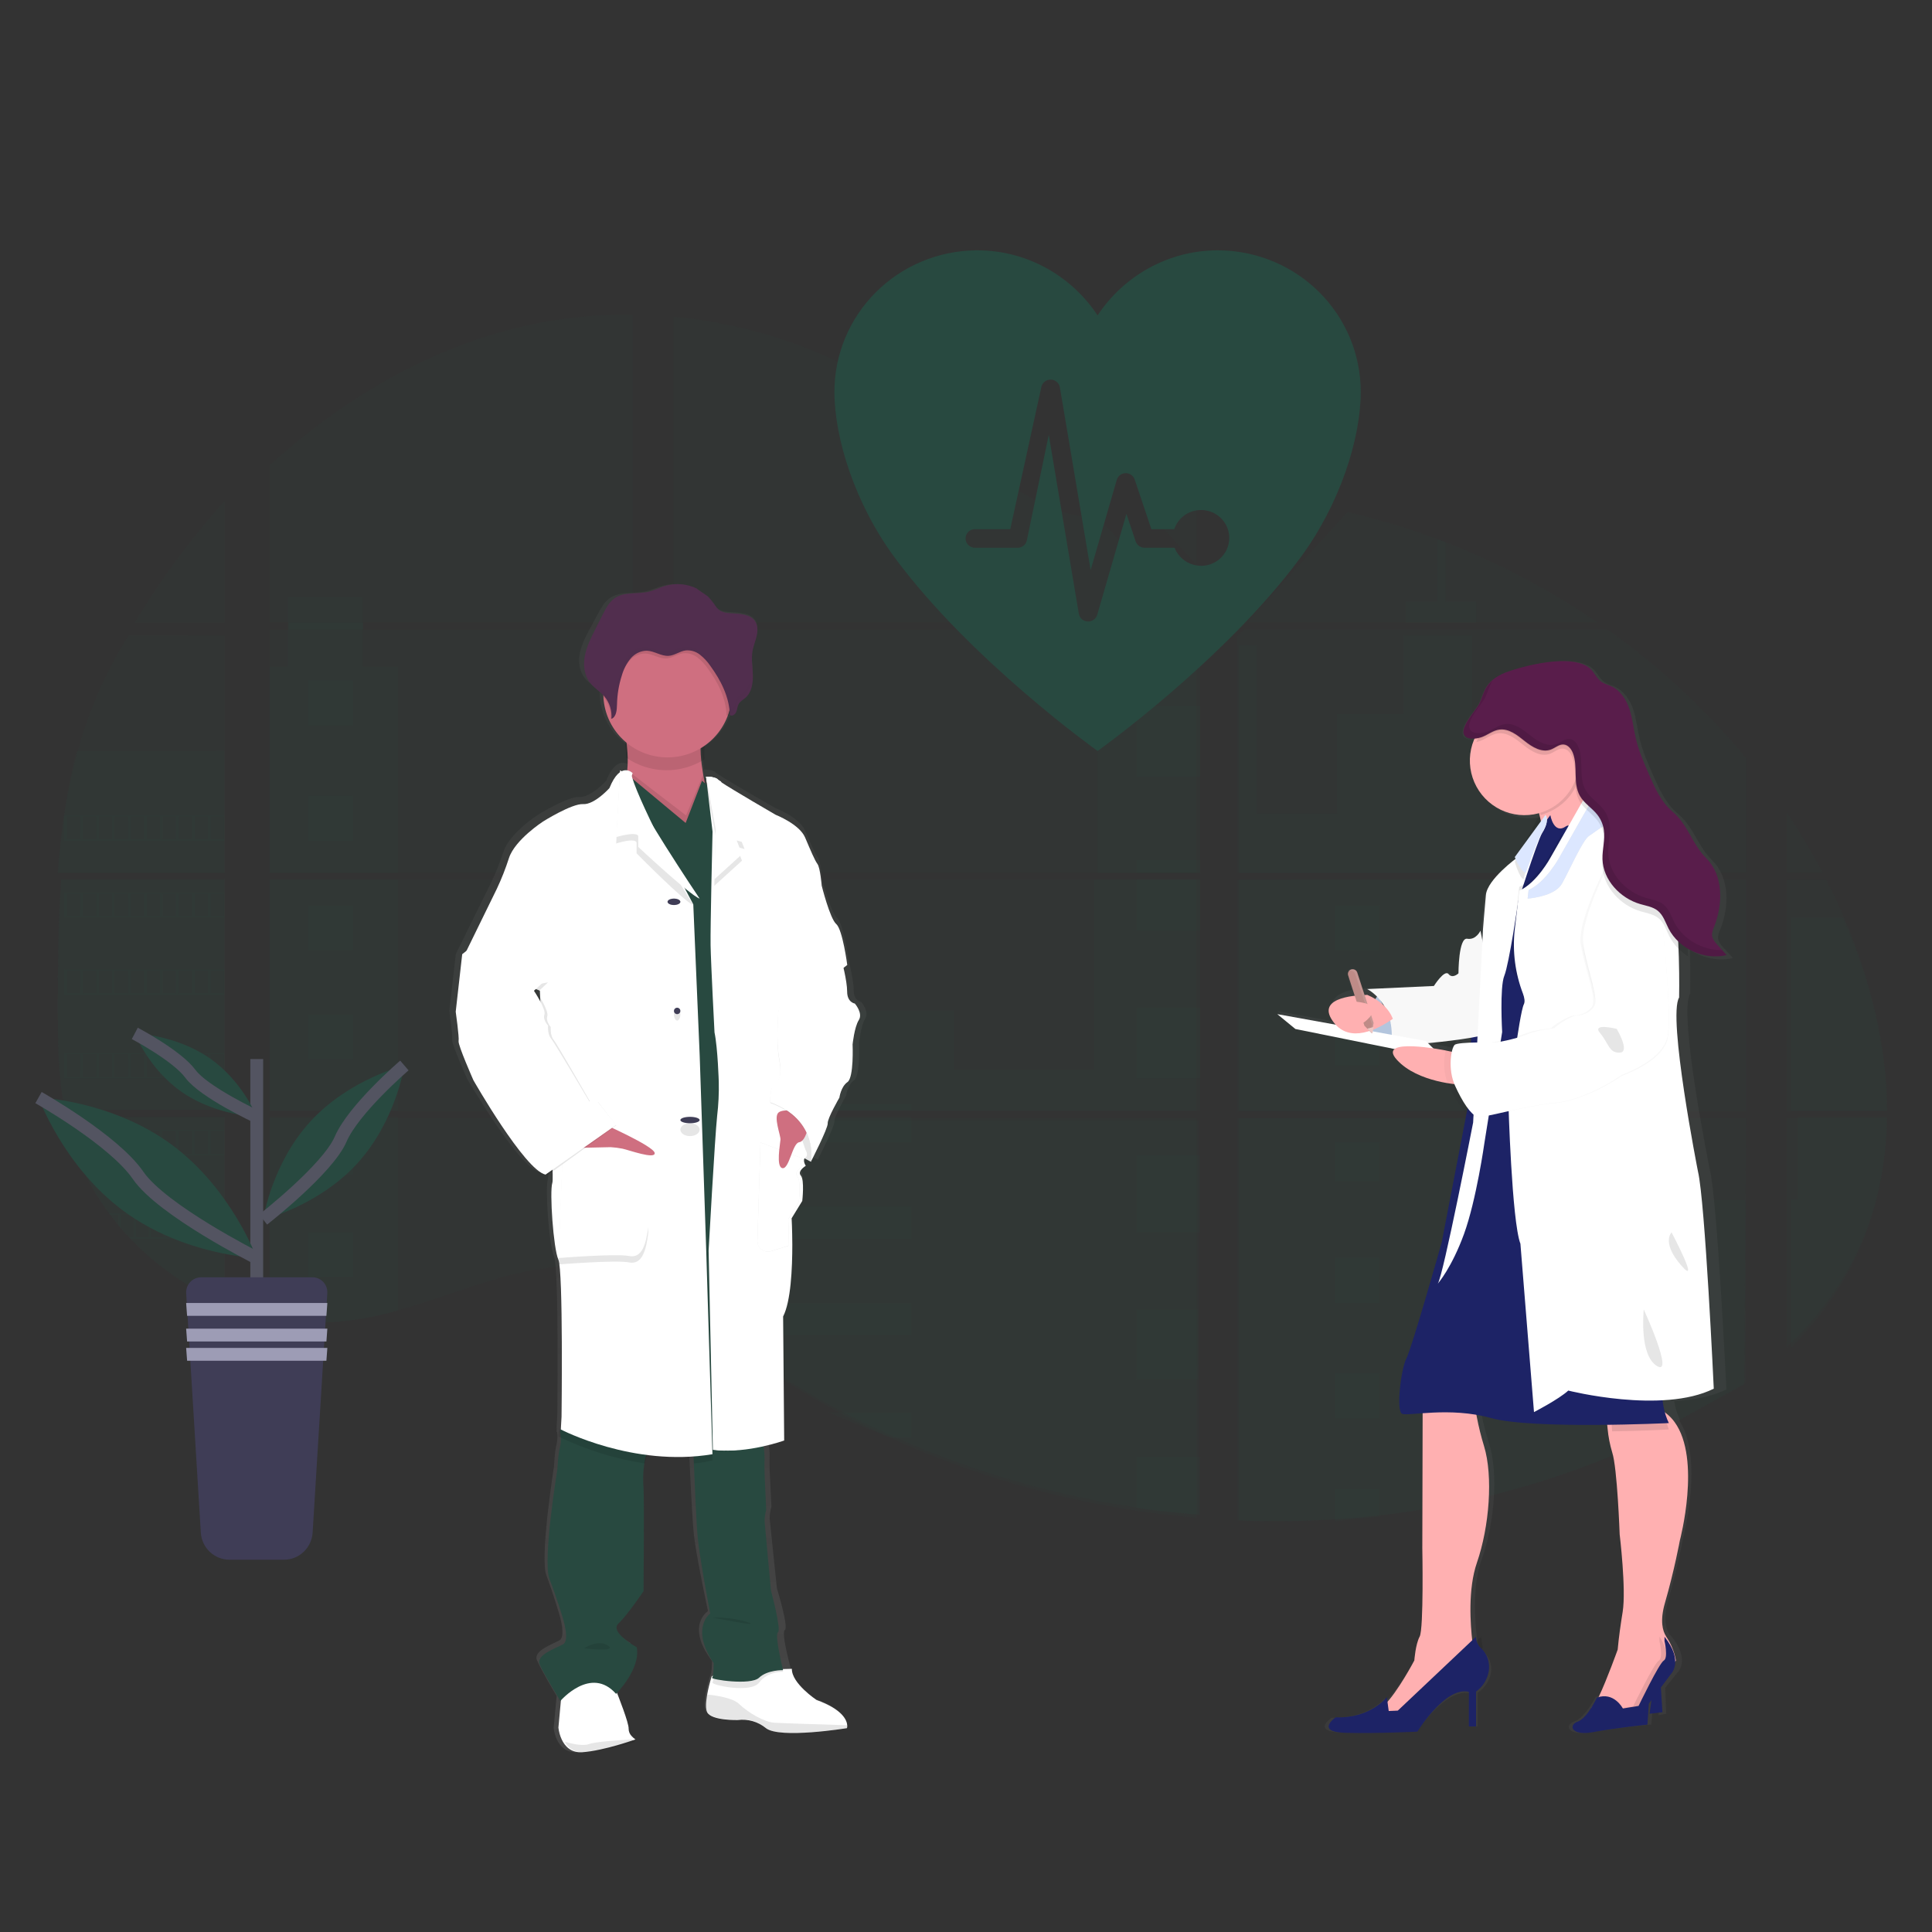 <svg width="301" height="301" viewBox="0 0 301 301" fill="none" xmlns="http://www.w3.org/2000/svg">
<rect x="0" y="0" width="301" height="301" fill="#333333" stroke="none"/>
<path opacity="0.1" d="M9.522 137H35V172.92H11.387C11.325 173.289 11.264 173.66 11.199 174.031H35V203C34.957 202.987 34.92 202.971 34.88 202.956C34.207 202.681 33.539 202.39 32.871 202.078L32.444 201.878C31.775 201.551 31.106 201.205 30.436 200.84C30.203 200.712 29.969 200.58 29.738 200.445C26.022 198.291 22.646 195.563 19.727 192.354C19.642 192.268 19.561 192.177 19.476 192.094C19.069 191.637 18.67 191.175 18.283 190.702L17.857 190.183C17.4 189.604 16.958 189.009 16.529 188.407C16.466 188.318 16.406 188.23 16.34 188.147C14.595 185.643 13.145 182.932 12.023 180.071C11.987 179.986 11.957 179.892 11.925 179.812C11.58 178.894 11.274 177.968 11.008 177.033C10.893 176.641 10.782 176.254 10.687 175.846C10.652 175.727 10.622 175.61 10.594 175.493C9.168 169.736 9 163.756 9 157.818C9 157.124 9 156.428 9 155.74C9 153.338 9.028 150.921 9.068 148.506C9.068 147.88 9.093 147.257 9.105 146.629C9.141 145.034 9.191 143.44 9.256 141.845C9.271 141.401 9.291 140.96 9.314 140.519C9.314 140.264 9.326 140.01 9.351 139.755C9.412 138.831 9.462 137.914 9.522 137Z" fill="#284940"/>
<path opacity="0.1" d="M35 97H21C23.276 93.175 25.762 89.5 28.446 85.993C30.526 83.25 32.722 80.576 35 78V97Z" fill="#284940"/>
<path opacity="0.1" d="M35 99V136H9C9 135.893 9.018 135.784 9.026 135.677C9.049 135.384 9.072 135.092 9.098 134.802C9.126 134.461 9.157 134.118 9.19 133.784C9.224 133.451 9.26 133.044 9.298 132.675C9.337 132.307 9.373 131.933 9.416 131.564C9.46 131.195 9.499 130.826 9.545 130.46C9.591 130.094 9.632 129.722 9.681 129.356C9.72 129.051 9.761 128.748 9.802 128.443C9.861 128.013 9.923 127.581 9.989 127.153C9.989 127.09 10.007 127.023 10.018 126.962C10.487 123.834 11.126 120.733 11.932 117.673C12.776 114.463 13.854 111.317 15.158 108.261C16.543 105.065 18.164 101.973 20.01 99.013L35 99Z" fill="#284940"/>
<path opacity="0.1" d="M42 137.08V173.109H98.581V137.08H42ZM42 174.221V205.161C42.324 205.229 42.645 205.294 42.963 205.349C43.396 205.432 43.827 205.508 44.268 205.573C44.352 205.586 44.438 205.599 44.529 205.607C44.702 205.635 44.879 205.659 45.051 205.682C45.487 205.742 45.92 205.792 46.356 205.831C46.563 205.851 46.771 205.87 46.98 205.885L47.484 205.924C47.758 205.945 48.029 205.961 48.298 205.969C48.465 205.969 48.633 205.984 48.805 205.989C48.935 205.989 49.066 205.989 49.202 205.989C49.337 205.989 49.53 205.989 49.695 205.989C49.919 205.989 50.144 205.989 50.366 205.989H50.666C50.89 205.989 51.115 205.989 51.337 205.969H51.352C51.506 205.969 51.663 205.969 51.819 205.948C51.863 205.95 51.907 205.95 51.95 205.948C52.081 205.948 52.211 205.948 52.336 205.93H52.428L53.302 205.862C53.589 205.836 53.879 205.802 54.171 205.771L54.766 205.7C57.188 205.362 59.582 204.854 61.931 204.179C67.209 202.711 72.372 200.656 77.647 199.15C84.468 197.21 92.003 196.257 98.594 198.629V174.221H42ZM98.581 96.969V49.004C92.386 48.937 86.208 49.66 80.197 51.156C65.87 54.747 53.015 62.537 42 72.486V96.967H44.84V98.079H42V135.968H98.581V98.082H56.5V96.969H98.581ZM171.256 80.767C167.712 80.642 164.188 79.523 161.001 77.793C154.906 74.486 150.038 69.378 144.598 65.068C133.296 56.091 119.28 50.674 104.9 49.33V96.969H185.672L185.873 96.758L171.256 80.767ZM178.614 79.465L186.416 88.008V77.225C183.803 77.548 181.514 78.317 178.625 79.455L178.614 79.465ZM186.416 212.844V174.221H169.792C169.748 174.057 169.703 173.89 169.651 173.724C169.701 173.89 169.742 174.057 169.789 174.221H104.911V202.153C105.527 202.609 106.135 203.088 106.738 203.575C107.388 204.096 108.03 204.646 108.674 205.185L109.324 205.721C109.635 205.982 109.948 206.242 110.264 206.487C110.891 206.994 111.523 207.494 112.162 207.987C112.478 208.247 112.801 208.482 113.122 208.727C118.219 212.615 123.596 216.124 129.209 219.225C130.467 219.919 131.736 220.597 133.017 221.259C133.871 221.694 134.729 222.126 135.591 222.546C136.885 223.176 138.19 223.784 139.506 224.369C151.635 229.801 164.46 233.529 177.615 235.445C180.536 235.876 183.469 236.214 186.414 236.461V212.842H186.675L186.416 212.844ZM104.911 98.082V135.968H186.427V98.082H104.911ZM104.911 137.08V173.109H186.427V137.08H104.911ZM192.754 77.179V89.206L202.712 78.304C199.412 77.772 196.093 77.393 192.754 77.166V77.179ZM192.754 137.093V173.109H272.038V137.08L192.754 137.093ZM271.748 215.704L272.027 174.221H192.754V236.875C197.86 237.089 202.975 237.028 208.075 236.693H208.164C210.6 236.54 213.025 236.318 215.439 236.026H215.494C228.37 234.531 240.96 231.179 252.871 226.075L271.748 215.704ZM287.326 143.013C287.028 142.312 286.718 141.617 286.402 140.929C285.812 139.627 285.188 138.361 284.546 137.095H278.36V173.109H294C293.992 162.91 291.405 152.493 287.334 143L287.326 143.013ZM278.36 174.234V209.914C282.766 205.7 286.488 200.88 289.169 195.369C292.392 188.733 293.867 181.547 293.987 174.229L278.36 174.234ZM278.36 126.594V135.97H283.966C282.27 132.743 280.401 129.609 278.368 126.581L278.36 126.594ZM224.59 84.247C224.178 84.091 223.765 83.932 223.35 83.778C218.973 82.165 214.5 80.824 209.957 79.762L194.719 96.448L194.427 96.758L194.623 96.972H248.857C241.304 91.784 233.16 87.508 224.598 84.234L224.59 84.247ZM250.447 98.094H193.866L192.754 99.11V135.968H202.5H202.516H272.048V118.115C265.758 110.524 258.499 103.789 250.454 98.082L250.447 98.094Z" fill="#284940"/>
<path opacity="0.1" d="M35 117V136H9C9 135.889 9.018 135.776 9.026 135.665C9.049 135.362 9.072 135.059 9.098 134.759C9.126 134.405 9.157 134.05 9.19 133.704C9.224 133.359 9.26 132.937 9.298 132.555C9.337 132.173 9.373 131.786 9.416 131.404C9.46 131.021 9.499 130.639 9.545 130.26C9.591 129.88 9.632 129.495 9.681 129.116C9.72 128.8 9.761 128.486 9.802 128.17C9.861 127.724 9.923 127.276 9.989 126.833C9.989 126.768 10.007 126.699 10.018 126.636C10.487 123.394 11.126 120.181 11.932 117.011L35 117Z" fill="#284940"/>
<path opacity="0.1" d="M9.522 137H35V172.92H11.387C11.325 173.289 11.264 173.66 11.199 174.031H35V203C34.957 202.987 34.92 202.971 34.88 202.956C34.207 202.681 33.539 202.39 32.871 202.078L32.444 201.878C31.775 201.551 31.106 201.205 30.436 200.84C30.203 200.712 29.969 200.58 29.738 200.445C26.022 198.291 22.646 195.563 19.727 192.354C19.642 192.268 19.561 192.177 19.476 192.094C19.069 191.637 18.67 191.175 18.283 190.702L17.857 190.183C17.4 189.604 16.958 189.009 16.529 188.407C16.466 188.318 16.406 188.23 16.34 188.147C14.595 185.643 13.145 182.932 12.023 180.071C11.987 179.986 11.957 179.892 11.925 179.812C11.58 178.894 11.274 177.968 11.008 177.033C10.893 176.641 10.782 176.254 10.687 175.846C10.652 175.727 10.622 175.61 10.594 175.493C9.168 169.736 9 163.756 9 157.818C9 157.124 9 156.428 9 155.74C9 153.338 9.028 150.921 9.068 148.506C9.068 147.88 9.093 147.257 9.105 146.629C9.141 145.034 9.191 143.44 9.256 141.845C9.271 141.401 9.291 140.96 9.314 140.519C9.314 140.264 9.326 140.01 9.351 139.755C9.412 138.831 9.462 137.914 9.522 137Z" fill="#284940"/>
<path opacity="0.1" d="M62 103.876V136H42V103.876H44.852V93H56.556V103.876H62Z" fill="#284940"/>
<path opacity="0.1" d="M62 137H42V173H62V137Z" fill="#284940"/>
<path opacity="0.1" d="M42 174H62V204.179C59.641 204.858 57.237 205.369 54.806 205.709L54.208 205.782C53.915 205.816 53.624 205.845 53.335 205.874C53.047 205.903 52.748 205.924 52.457 205.942H52.366C52.24 205.942 52.103 205.958 51.98 205.961H51.847C51.689 205.961 51.532 205.976 51.375 205.982C51.152 205.995 50.929 205.997 50.701 206C50.604 206 50.513 206 50.416 206C50.19 206 49.968 206 49.742 206H49.247C49.113 206 48.985 206 48.846 206L48.34 205.982C48.078 205.982 47.795 205.953 47.522 205.934L47.019 205.898L46.393 205.84C45.952 205.801 45.515 205.751 45.082 205.69L44.558 205.617L44.296 205.58C43.858 205.512 43.426 205.438 42.986 205.354C42.663 205.299 42.343 205.231 42.018 205.165L42 174Z" fill="#284940"/>
<path opacity="0.1" d="M187 100H171V136H187V100Z" fill="#284940"/>
<path opacity="0.1" d="M187 137V173H105V157.472H148.677V166.632H170.477V137H187Z" fill="#284940"/>
<path opacity="0.1" d="M187 212.652H186.738V236C183.789 235.755 180.849 235.421 177.918 234.999C164.721 233.1 151.855 229.41 139.69 224.034C136.177 222.48 132.736 220.783 129.367 218.945C123.739 215.88 118.347 212.413 113.234 208.574C111.95 207.606 110.682 206.617 109.431 205.605C108.565 204.902 107.704 204.182 106.832 203.482C106.228 203.001 105.618 202.528 105 202.075V174.491H170.053C170.008 174.327 169.964 174.162 169.917 174C169.967 174.162 170.014 174.327 170.058 174.491H186.738V212.636C186.827 212.639 186.914 212.646 187 212.652Z" fill="#284940"/>
<path opacity="0.1" d="M230 97H219V93.733H223.931V84C224.359 84.149 224.784 84.302 225.208 84.459V93.733H230V97Z" fill="#284940"/>
<path opacity="0.1" d="M255 135.987H202.706C202.706 135.987 202.706 135.987 202.725 136L202.701 135.987H193V100.554H195.749V126.744H208.31V111.233H218.687V99H229.339V111.243H239.716V126.754H255V135.987Z" fill="#284940"/>
<path opacity="0.1" d="M193 137V173.058H255.066V137H193ZM271.914 215.502L272 186.961H255.066V174.189H193V236.875C198.089 237.089 203.185 237.028 208.267 236.692H208.355C210.783 236.54 213.199 236.317 215.604 236.025H215.658C228.488 234.529 241.034 231.174 252.902 226.066" fill="#284940"/>
<path opacity="0.1" d="M280.052 174H294C293.877 181.381 292.464 188.63 289.372 195.325C286.799 200.888 283.224 205.751 279 210V186.878H280.052V174Z" fill="#284940"/>
<path opacity="0.1" d="M294 173H279V143H287.117C291.318 152.459 293.987 162.838 294 173Z" fill="#284940"/>
<path opacity="0.1" d="M187 110H177V121H187V110Z" fill="#284940"/>
<path opacity="0.1" d="M187 134H177V136H187V134Z" fill="#284940"/>
<path opacity="0.1" d="M187 137H177V145H187V137Z" fill="#284940"/>
<path opacity="0.1" d="M187 157H177V168H187V157Z" fill="#284940"/>
<path opacity="0.1" d="M187 180H177V192H187V180Z" fill="#284940"/>
<path opacity="0.1" d="M186.712 212.432C186.81 212.432 186.905 212.432 187 212.447H186.712V215H177V204H186.712V212.432Z" fill="#284940"/>
<path opacity="0.1" d="M187 227V236C183.657 235.746 180.323 235.4 177 234.963V227H187Z" fill="#284940"/>
<path opacity="0.1" d="M142 172H105V173H142V172Z" fill="#284940"/>
<path opacity="0.1" d="M142 174H105V178H142V174Z" fill="#284940"/>
<path opacity="0.1" d="M142 188H105V193H142V188Z" fill="#284940"/>
<path opacity="0.1" d="M142 203V208H112.408C111.123 207.053 109.854 206.081 108.6 205.083C107.734 204.393 106.875 203.685 106 203H142Z" fill="#284940"/>
<path opacity="0.1" d="M142 220.006V224H138.98C135.587 222.778 132.26 221.445 129 220L142 220.006Z" fill="#284940"/>
<path opacity="0.1" d="M215 141H208V148H215V141Z" fill="#284940"/>
<path opacity="0.1" d="M55 106H48V113H55V106Z" fill="#284940"/>
<path opacity="0.1" d="M55 124H48V131H55V124Z" fill="#284940"/>
<path opacity="0.1" d="M55 141H48V148H55V141Z" fill="#284940"/>
<path opacity="0.1" d="M55 158H48V165H55V158Z" fill="#284940"/>
<path opacity="0.1" d="M55 175H48V183H55V175Z" fill="#284940"/>
<path opacity="0.1" d="M55 192H48V199H55V192Z" fill="#284940"/>
<path opacity="0.1" d="M243 141H237V148H243V141Z" fill="#284940"/>
<path opacity="0.1" d="M215 159H208V166H215V159Z" fill="#284940"/>
<path opacity="0.1" d="M243 159H237V166H243V159Z" fill="#284940"/>
<path opacity="0.1" d="M215 178H208V184H215V178Z" fill="#284940"/>
<path opacity="0.1" d="M243 178H237V184H243V178Z" fill="#284940"/>
<path opacity="0.1" d="M215 196H208V203H215V196Z" fill="#284940"/>
<path opacity="0.1" d="M243 196H237V203H243V196Z" fill="#284940"/>
<path opacity="0.1" d="M215 214H208V221H215V214Z" fill="#284940"/>
<path opacity="0.1" d="M243 214H237V221H243V214Z" fill="#284940"/>
<path opacity="0.1" d="M208 237V232H215V236.288L208 237Z" fill="#284940"/>
<path opacity="0.1" d="M10 127V131H35V127H10ZM12.492 130.749H10.452V127.246H12.507L12.492 130.749ZM14.98 130.749H12.926V127.246H14.98V130.749ZM17.464 130.749H15.409V127.246H17.464V130.749ZM19.953 130.749H17.901V127.246H19.956L19.953 130.749ZM22.44 130.749H20.385V127.246H22.44V130.749ZM24.929 130.749H22.874V127.246H24.929V130.749ZM27.418 130.749H25.363V127.246H27.418V130.749ZM29.904 130.749H27.849V127.246H29.904V130.749ZM32.39 130.749H30.335V127.246H32.39V130.749ZM34.877 130.749H32.822V127.246H34.877V130.749Z" fill="#284940"/>
<path opacity="0.1" d="M10 139V143H35V139H10ZM12.492 142.747H10.452V139.253H12.507L12.492 142.747ZM14.98 142.747H12.926V139.253H14.98V142.747ZM17.464 142.747H15.409V139.253H17.464V142.747ZM19.953 142.747H17.901V139.253H19.956L19.953 142.747ZM22.44 142.747H20.385V139.253H22.44V142.747ZM24.929 142.747H22.874V139.253H24.929V142.747ZM27.418 142.747H25.363V139.253H27.418V142.747ZM29.904 142.747H27.849V139.253H29.904V142.747ZM32.39 142.747H30.335V139.253H32.39V142.747ZM34.877 142.747H32.822V139.253H34.877V142.747Z" fill="#284940"/>
<path opacity="0.1" d="M10 151V155H35V151H10ZM12.492 154.74H10.452V151.25H12.507L12.492 154.74ZM14.98 154.74H12.926V151.25H14.98V154.74ZM17.464 154.74H15.409V151.25H17.464V154.74ZM19.953 154.74H17.901V151.25H19.956L19.953 154.74ZM22.44 154.74H20.385V151.25H22.44V154.74ZM24.929 154.74H22.874V151.25H24.929V154.74ZM27.418 154.74H25.363V151.25H27.418V154.74ZM29.904 154.74H27.849V151.25H29.904V154.74ZM32.39 154.74H30.335V151.25H32.39V154.74ZM34.877 154.74H32.822V151.25H34.877V154.74Z" fill="#284940"/>
<path opacity="0.1" d="M10 164V168H35V164H10ZM12.492 167.751H10.452V164.249H12.507L12.492 167.751ZM14.98 167.751H12.926V164.249H14.98V167.751ZM17.464 167.751H15.409V164.249H17.464V167.751ZM19.953 167.751H17.901V164.249H19.956L19.953 167.751ZM22.44 167.751H20.385V164.249H22.44V167.751ZM24.929 167.751H22.874V164.249H24.929V167.751ZM27.418 167.751H25.363V164.249H27.418V167.751ZM29.904 167.751H27.849V164.249H29.904V167.751ZM32.39 167.751H30.335V164.249H32.39V167.751ZM34.877 167.751H32.822V164.249H34.877V167.751Z" fill="#284940"/>
<path opacity="0.1" d="M10 176C10.101 176.377 10.214 176.754 10.333 177.126V176.251H12.397V179.754H11.292C11.326 179.835 11.36 179.924 11.393 180H35V176H10ZM14.902 179.754H12.838V176.251H14.902V179.754ZM17.396 179.754H15.332V176.251H17.396V179.754ZM19.896 179.754H17.827V176.251H19.891L19.896 179.754ZM22.393 179.754H20.329V176.251H22.393V179.754ZM24.893 179.754H22.829V176.251H24.893V179.754ZM27.392 179.754H25.329V176.251H27.392V179.754ZM29.89 179.754H27.826V176.251H29.89V179.754ZM32.387 179.754H30.323V176.251H32.387V179.754ZM34.884 179.754H32.82V176.251H34.884V179.754Z" fill="#284940"/>
<path opacity="0.1" d="M17 189C17.061 189.079 17.119 189.168 17.182 189.246H18.462V190.93C18.601 191.097 18.736 191.265 18.877 191.423V189.237H20.814V192.754H20.029C20.107 192.835 20.182 192.921 20.271 193H35V189H17ZM23.152 192.754H21.215V189.251H23.152V192.754ZM25.499 192.754H23.562V189.251H25.499V192.754ZM27.845 192.754H25.908V189.251H27.845V192.754ZM30.189 192.754H28.252V189.251H30.189V192.754ZM32.533 192.754H30.596V189.251H32.533V192.754ZM34.877 192.754H32.94V189.251H34.877V192.754Z" fill="#284940"/>
<path opacity="0.1" d="M31 201C31.174 201.106 31.351 201.203 31.53 201.309V201.207H33.057V202.121L33.382 202.281V201.207H34.908V202.963C34.938 202.979 34.968 202.991 35 203V201H31Z" fill="#284940"/>
<path opacity="0.1" d="M201.984 136.049H202H201.984ZM185.974 213H186.234H185.974ZM169.27 173.847C169.319 174.014 169.361 174.18 169.408 174.345C169.366 174.18 169.322 174.014 169.27 173.847ZM201.984 136.041H202H201.984ZM45 97V98.113H56.61V97H45ZM185.974 213H186.234H185.974ZM169.27 173.847C169.319 174.014 169.361 174.18 169.408 174.345C169.366 174.18 169.322 174.014 169.27 173.847ZM201.984 136.041H202H201.984ZM185.974 212.992H186.234H185.974ZM169.27 173.847C169.319 174.014 169.361 174.18 169.408 174.345C169.366 174.18 169.322 174.014 169.27 173.847Z" fill="#284940"/>
<path d="M134.187 156.114C134.187 156.114 133.001 155.951 133.001 154.253C133.001 152.555 132.152 149.385 132.152 149.385C132.152 149.37 131.417 143.862 130.403 142.987C129.388 142.111 128.085 136.971 128.085 136.971C128.085 136.971 127.862 134.181 127.407 133.581C126.953 132.981 126.339 131.51 125.433 129.413C124.527 127.316 120.749 125.864 120.749 125.864C120.749 125.864 113.918 121.972 111.982 120.703C111.806 120.598 111.642 120.476 111.492 120.339C111.155 119.904 109.685 119.895 109.685 119.895C109.532 118.943 109.384 117.848 109.336 116.857C109.336 116.751 109.336 116.645 109.321 116.538C111.48 115.284 113.105 113.308 113.9 110.971C113.936 110.859 113.966 110.741 113.999 110.628C114.129 110.586 114.248 110.519 114.349 110.429C114.45 110.339 114.531 110.23 114.586 110.108C114.761 109.726 114.764 109.28 114.981 108.925C115.234 108.505 115.715 108.28 116.095 107.963C117.052 107.165 117.299 105.819 117.254 104.594C117.223 103.604 117.061 102.604 117.124 101.619L117.142 101.37C117.16 101.223 117.181 101.075 117.208 100.933C117.356 100.199 117.678 99.507 117.859 98.779C118.039 98.052 118.057 97.232 117.636 96.605C117.019 95.686 115.733 95.502 114.604 95.407C113.325 95.301 112.181 95.44 111.362 94.396C110.979 93.85 110.548 93.338 110.074 92.867C109.905 92.713 108.268 91.731 108.268 91.666C106.669 90.939 104.858 90.802 103.165 91.281C102.316 91.524 101.515 91.92 100.654 92.118C98.797 92.55 96.66 92.083 95.082 93.127C94.203 93.719 93.676 94.659 93.183 95.576C92.781 96.331 92.374 97.085 91.96 97.839C91.295 99.078 90.618 100.338 90.338 101.711C90.279 102.009 90.243 102.312 90.23 102.616V102.63C90.23 102.74 90.23 102.849 90.23 102.959V103.098C90.23 103.201 90.23 103.302 90.248 103.394C90.266 103.485 90.263 103.515 90.272 103.577C90.281 103.639 90.296 103.778 90.314 103.873C90.332 103.967 90.368 104.133 90.404 104.263C90.419 104.319 90.44 104.373 90.458 104.426C90.489 104.526 90.525 104.624 90.564 104.722C90.585 104.772 90.606 104.825 90.63 104.875C90.675 104.979 90.729 105.08 90.784 105.171C90.808 105.213 90.826 105.251 90.85 105.29C90.934 105.427 91.026 105.559 91.127 105.686C91.771 106.476 92.719 106.978 93.421 107.718C93.421 107.747 93.421 107.777 93.421 107.804C93.421 107.886 93.421 107.966 93.421 108.049C93.458 109.698 93.904 111.313 94.722 112.754C95.539 114.195 96.703 115.418 98.111 116.316C98.111 116.429 98.126 116.544 98.132 116.656C98.191 117.534 98.179 118.415 98.099 119.292C97.976 119.15 97.823 119.037 97.65 118.961C97.477 118.885 97.288 118.849 97.099 118.854C96.97 118.848 96.84 118.859 96.714 118.887L96.687 118.866V118.892C96.025 119.052 95.209 119.73 94.429 121.655C94.429 121.655 92.057 124.282 90.251 124.172C88.444 124.063 83.872 126.905 83.872 126.905C83.872 126.905 79.41 129.751 78.453 132.649C77.918 134.293 77.276 135.901 76.532 137.465L71.017 148.63L70 157.489C70 157.489 70.563 161.429 70.452 162.029C70.34 162.63 72.766 168.045 72.766 168.045C72.766 168.045 80.783 181.885 84.058 182.595L84.293 182.432C84.433 182.504 84.582 182.559 84.736 182.595L85.41 182.127C85.451 182.648 85.433 183.172 85.359 183.689C84.907 185.056 85.527 193.974 86.316 195.722C87.105 197.47 86.825 220.39 86.825 220.39L86.713 222.413C86.713 222.413 86.713 222.478 86.741 222.59L86.713 223.069L86.795 223.111C86.879 223.753 86.852 224.404 86.713 225.036C86.43 225.924 86.316 228.432 86.316 228.432C86.316 228.432 84.061 242.594 85.13 245.439C86.199 248.285 87.108 251.402 87.108 251.402C87.108 251.402 88.237 254.952 87.162 255.558C86.087 256.164 83.032 257.182 83.661 258.661C84.233 260.027 86.403 263.689 86.725 264.224L86.698 264.505L86.256 269.217C86.328 269.839 86.499 270.446 86.765 271.016C87.249 272.042 88.192 273.107 89.983 272.991C90.284 272.971 90.633 272.935 90.97 272.891C94.248 272.459 98.285 271.021 98.285 271.021C98.076 270.891 97.884 270.735 97.713 270.557C97.552 270.404 97.424 270.22 97.338 270.016C97.252 269.813 97.208 269.594 97.211 269.374C97.259 268.516 95.624 264.429 95.218 263.423C95.154 263.278 95.121 263.195 95.121 263.195C95.121 263.195 98.848 259.368 98.228 255.975C98.228 255.975 94.104 253.609 95.462 252.31C96.819 251.012 99.246 247.282 99.246 247.282C99.246 247.282 99.357 233.336 99.246 231.254C99.129 229.808 99.199 228.355 99.453 226.926C99.498 226.711 99.553 226.501 99.61 226.293C101.487 226.569 103.383 226.71 105.281 226.716C105.974 226.716 106.678 226.716 107.389 226.675C107.389 226.872 107.398 227.085 107.416 227.314C107.572 230.769 107.864 236.826 108.102 239.077C108.439 242.304 110.303 251 110.303 251C110.303 251 106.747 253.242 110.923 258.767C110.923 258.767 110.923 260.77 110.646 261.06C110.35 262.007 110.112 262.971 109.932 263.946C109.758 264.988 109.685 266.041 109.968 266.588C110.646 267.895 114.71 267.789 114.71 267.789L114.809 267.771C115.576 267.693 116.352 267.766 117.09 267.984C117.829 268.203 118.515 268.564 119.111 269.046C120.655 270.264 126.516 269.729 129.689 269.341C130.933 269.188 131.763 269.046 131.763 269.046C131.804 268.907 131.818 268.763 131.806 268.62C131.772 267.854 131.161 266.174 127.019 264.674C127.019 264.674 123.124 262.101 123.178 259.859H123.097H122.645C122.973 259.841 123.184 259.859 123.184 259.859C123.184 259.859 121.658 254.387 122.281 253.943C122.904 253.499 121.038 247.436 121.038 247.436C121.038 247.436 119.969 237.261 119.912 236.548C119.914 235.937 120.008 235.329 120.192 234.744L119.912 229.166C119.912 229.166 119.857 227.311 119.912 226.708C119.903 226.184 119.859 225.661 119.782 225.143C119.755 224.936 119.728 224.72 119.698 224.507C121.158 224.143 122.106 223.806 122.106 223.806L121.938 204.388C123.178 202.022 123.407 196.831 123.401 193.148C123.401 190.782 123.292 189.031 123.292 189.031L124.987 186.313C124.987 186.313 125.378 183.059 124.758 182.346C124.484 182.024 124.608 181.69 124.834 181.415C124.951 181.323 125.075 181.24 125.204 181.166C125.204 181.166 125.186 181.14 125.165 181.101C125.283 181.004 125.409 180.916 125.541 180.838C125.541 180.838 124.939 179.921 125.478 179.533C125.984 179.871 126.435 180.125 126.778 180.332C126.754 180.548 126.73 180.672 126.73 180.672L126.875 180.376C127.206 180.56 127.407 180.672 127.407 180.672C127.407 180.672 130.063 175.475 130.005 174.709C129.948 173.943 131.812 170.716 131.812 170.716C131.812 170.716 132.037 169.021 133.055 168.312C134.072 167.602 133.844 162.458 133.844 162.458C133.844 162.458 134.127 159.778 134.804 158.684C135.481 157.589 134.187 156.114 134.187 156.114ZM83.384 153.833L83.435 155.072C83.134 154.596 82.917 154.253 82.917 154.253L83.384 153.833Z" fill="url(#paint0_linear)"/>
<path d="M127 178.411L126.35 181C126.35 181 121.148 178.515 120.21 175.357C119.272 172.199 121.78 171 121.78 171L126.627 172.922L127 178.411Z" fill="white"/>
<path opacity="0.1" d="M127 178.411L126.35 181C126.35 181 121.148 178.515 120.21 175.357C119.272 172.199 121.78 171 121.78 171L126.627 172.922L127 178.411Z" fill="black"/>
<path d="M99 270.993C99 270.993 94.094 272.768 90.722 272.991C88.931 273.109 87.99 272.029 87.506 270.987C87.241 270.409 87.07 269.793 87 269.162L87.438 264.379L87.671 261.832L94.837 260L95.851 263.054L95.946 263.286C96.354 264.306 97.988 268.456 97.939 269.322C97.937 269.543 97.981 269.763 98.067 269.968C98.153 270.173 98.281 270.359 98.442 270.514C98.606 270.696 98.794 270.858 99 270.993Z" fill="white"/>
<path d="M131.996 268.812C132.008 268.956 131.994 269.101 131.953 269.24C131.953 269.24 121.473 270.95 119.33 269.24C118.725 268.74 118.021 268.37 117.261 268.152C116.502 267.934 115.704 267.874 114.92 267.976C114.92 267.976 110.865 268.084 110.188 266.778C109.907 266.23 109.98 265.167 110.155 264.118C110.333 263.136 110.57 262.165 110.865 261.21L111.027 261.084L111.992 260.326L123.286 260H123.372C123.317 262.258 127.206 264.849 127.206 264.849C131.337 266.347 131.947 268.039 131.996 268.812Z" fill="white"/>
<path opacity="0.1" d="M131.997 268.788C132.007 268.935 131.992 269.083 131.951 269.225C131.951 269.225 121.473 270.969 119.329 269.225C118.725 268.715 118.021 268.338 117.262 268.116C116.503 267.894 115.706 267.832 114.922 267.935C114.922 267.935 110.864 268.045 110.19 266.713C109.908 266.151 109.978 265.069 110.153 264C111.715 264.156 114.181 264.544 115.148 265.47C116.612 266.878 119.093 268.284 120.615 268.394C121.807 268.47 128.934 268.696 131.997 268.788Z" fill="black"/>
<path opacity="0.1" d="M99 271.376C99 271.376 94.304 272.812 91.076 272.993C89.362 273.088 88.461 272.214 88 271.369C89.195 271.703 90.853 272.055 91.724 271.733C92.757 271.352 96.42 271.105 98.475 271C98.631 271.142 98.807 271.269 99 271.376Z" fill="black"/>
<path d="M105.333 130.656C101.198 129.147 95.879 124.159 97.208 121.828C97.503 121.24 97.678 120.605 97.725 119.957C97.81 119.076 97.823 118.191 97.762 117.308C97.669 115.863 97.484 114.424 97.208 113C97.208 113 110.116 113.274 109.364 115.06C109.145 115.584 109.11 116.493 109.17 117.511C109.229 118.529 109.386 119.68 109.549 120.654C109.774 121.99 110 123.008 110 123.008C110 123.008 109.211 124.047 108.747 124.103C108.283 124.159 111.265 132.807 105.333 130.656Z" fill="#CF6F80"/>
<path opacity="0.1" d="M96 263.654L95.9 263.768C91.904 258.768 87.071 265 87.071 265L87 264.869L87.246 262.037L94.826 260L95.9 263.396L96 263.654Z" fill="black"/>
<path opacity="0.1" d="M122 260.451C122 260.451 119.575 260.373 118.282 262.128C116.989 263.884 110.739 262.509 111.008 262.128C111.088 261.939 111.136 261.723 111.149 261.499L111.997 260.451L121.933 260C121.97 260.277 122 260.451 122 260.451Z" fill="black"/>
<path d="M100.967 225.903C100.754 226.398 100.591 226.912 100.483 227.436C100.217 228.873 100.143 230.334 100.263 231.788C100.381 233.88 100.263 247.901 100.263 247.901C100.263 247.901 97.743 251.64 96.338 252.958C94.933 254.276 99.205 256.643 99.205 256.643C99.843 260.05 95.981 263.9 95.981 263.9C92.056 259.447 87.31 265 87.31 265C87.31 265 84.729 260.816 84.085 259.321C83.442 257.827 86.606 256.793 87.717 256.186C88.829 255.579 87.663 252.002 87.663 252.002C87.663 252.002 86.723 248.866 85.608 246.006C84.493 243.146 86.838 228.907 86.838 228.907C86.838 228.907 86.959 226.378 87.249 225.496C87.395 224.86 87.424 224.205 87.335 223.56C87.316 223.342 87.294 223.159 87.278 223.037C87.262 222.914 87.249 222.857 87.249 222.857L87.294 222.786L88.887 220C88.887 220 101.732 224.149 100.967 225.903Z" fill="#284940"/>
<path d="M122 260.202C122 260.202 119.56 260.146 118.259 261.384C116.957 262.622 110.668 261.656 110.939 261.384C111.21 261.112 111.188 259.1 111.188 259.1C107.498 253.609 110.646 251.38 110.646 251.38C110.646 251.38 108.998 242.736 108.699 239.529C108.491 237.289 108.233 231.269 108.095 227.832C108.035 226.354 108 225.338 108 225.338L111.015 224.676L111.402 224.59L118.674 223C118.674 223 118.874 224.478 119.01 225.686C119.077 226.202 119.115 226.723 119.124 227.244C119.075 227.835 119.124 229.685 119.124 229.685L119.37 235.232C119.209 235.814 119.126 236.418 119.124 237.026C119.172 237.732 120.119 247.846 120.119 247.846C120.119 247.846 121.764 253.88 121.203 254.315C120.642 254.749 122 260.202 122 260.202Z" fill="#284940"/>
<path opacity="0.1" d="M109.966 115.421C109.732 116.037 109.696 117.105 109.759 118.302C107.915 119.452 105.795 120.04 103.643 119.998C101.49 119.956 99.393 119.287 97.591 118.067C97.492 116.367 97.295 114.675 97 113C97 113 110.768 113.315 109.966 115.421Z" fill="black"/>
<path d="M113.996 108.086C113.998 109.131 113.832 110.169 113.505 111.161C112.773 113.385 111.271 115.28 109.266 116.513C107.261 117.745 104.881 118.234 102.547 117.895C100.213 117.555 98.075 116.409 96.512 114.657C94.948 112.906 94.059 110.663 94.001 108.324C94.001 108.243 94.001 108.167 94.001 108.086C93.979 106.77 94.221 105.462 94.713 104.24C95.205 103.017 95.938 101.904 96.869 100.965C97.799 100.026 98.909 99.28 100.134 98.771C101.358 98.262 102.672 98 104 98C105.328 98 106.642 98.262 107.866 98.771C109.091 99.28 110.201 100.026 111.131 100.965C112.062 101.904 112.795 103.017 113.287 104.24C113.779 105.462 114.021 106.77 113.999 108.086H113.996Z" fill="#CF6F80"/>
<path opacity="0.1" d="M105.333 130.658C101.198 129.154 95.879 124.186 97.208 121.864C97.503 121.278 97.678 120.646 97.725 120L103.385 124.353L106.886 127.041L109.549 120.698C109.774 122.028 110 123.043 110 123.043C110 123.043 109.211 124.077 108.747 124.133C108.283 124.189 111.265 132.8 105.333 130.658Z" fill="black"/>
<path d="M119 150.637L114.6 225.618L108.861 226L94 182.523L96.438 130.906L96.951 120L103.559 125.505L106.822 128.217L109.374 121.63L114.118 125.824L119 150.637Z" fill="#284940"/>
<path opacity="0.1" d="M100.967 226.345C100.749 226.88 100.584 227.434 100.473 228C95.828 227.287 91.316 225.885 87.088 223.842L87 223.797L87.029 223.277L87.045 223.006L88.668 220C88.668 220 101.745 224.452 100.967 226.345Z" fill="black"/>
<path opacity="0.1" d="M111 227.528C110.037 227.761 109.067 227.919 108.092 228C108.034 226.127 108 224.839 108 224.839L110.924 224L111 227.528Z" fill="black"/>
<path opacity="0.1" d="M119 225.249C116.973 225.707 113.842 226.221 111.04 225.9L111 224.331L118.646 223C118.646 223 118.857 224.225 119 225.249Z" fill="black"/>
<path opacity="0.1" d="M111 226.563C98.984 228.627 87.979 222.709 87.979 222.709L88.085 220.704C88.085 220.704 88.357 197.971 87.601 196.228C86.845 194.485 86.256 185.647 86.684 184.291C87.112 182.934 85.121 162.593 85.121 162.593L84.799 154.336L73 149.526L78.275 138.462C78.988 136.911 79.601 135.315 80.11 133.685C81.027 130.812 85.286 127.99 85.286 127.99C85.286 127.99 89.653 125.171 91.379 125.277C93.105 125.384 95.367 122.783 95.367 122.783C97.038 118.498 98.55 120.438 98.55 120.438C98.55 120.642 98.55 120.438 98.468 121.072C97.882 125.776 107.946 140.638 108.09 140.901L109.048 164.391L110.018 194.119L111 226.563Z" fill="black"/>
<path d="M111 226.563C98.671 228.627 87.376 222.709 87.376 222.709L87.487 220.705C87.487 220.705 87.767 197.975 86.988 196.233C86.209 194.49 85.607 185.654 86.049 184.298C86.492 182.941 84.447 162.603 84.447 162.603L84.113 154.348L72 149.521L77.413 138.459C78.142 136.907 78.771 135.312 79.295 133.682C80.234 130.811 84.606 127.989 84.606 127.989C84.606 127.989 89.087 125.17 90.855 125.277C92.623 125.383 94.948 122.782 94.948 122.782C96.665 118.498 98.556 120.438 98.556 120.438C98.556 120.642 98.376 120.733 98.472 121.072C99.795 125.633 107.867 140.635 108.014 140.897L109.009 164.384L110.005 194.107L111 226.563Z" fill="white"/>
<path opacity="0.1" d="M108 141C106.599 140.48 99.177 132.95 99.177 132.95V131.236C98.907 130.671 97.303 131.016 96 131.411L96.559 121L97.195 121.469C98.586 125.834 107.838 140.749 108 141Z" fill="black"/>
<path d="M109 140C107.479 139.48 99.441 131.95 99.441 131.95V130.236C99.148 129.671 97.411 130.016 96 130.411L96.609 120L97.297 120.469C98.808 124.834 108.831 139.752 109 140Z" fill="white"/>
<path opacity="0.1" d="M87.675 179.938C87.841 179.938 96.235 179 96.235 179C96.235 179 101.318 189.626 100.984 192.212C100.651 194.797 100.048 197.086 98.003 196.681C95.959 196.275 87 197 87 197L87.675 179.938Z" fill="black"/>
<path d="M87.675 178.938C87.841 178.938 96.235 178 96.235 178C96.235 178 101.315 188.63 100.985 191.212C100.654 193.794 100.045 196.086 98.003 195.681C95.962 195.275 87 196 87 196L87.675 178.938Z" fill="white"/>
<path d="M93.788 175C93.788 175 101.823 178.54 101.995 179.621C102.167 180.701 97.905 179.148 96.985 178.961C96.379 178.841 95.762 178.762 95.141 178.725L89 178.861L93.788 175Z" fill="#CF6F80"/>
<path opacity="0.1" d="M105 141C105.552 141 106 140.776 106 140.5C106 140.224 105.552 140 105 140C104.448 140 104 140.224 104 140.5C104 140.776 104.448 141 105 141Z" fill="black"/>
<path d="M105 141C105.552 141 106 140.776 106 140.5C106 140.224 105.552 140 105 140C104.448 140 104 140.224 104 140.5C104 140.776 104.448 141 105 141Z" fill="#3F3D56"/>
<path opacity="0.1" d="M107.5 177C108.328 177 109 176.552 109 176C109 175.448 108.328 175 107.5 175C106.672 175 106 175.448 106 176C106 176.552 106.672 177 107.5 177Z" fill="black"/>
<path d="M107.5 175C108.328 175 109 174.776 109 174.5C109 174.224 108.328 174 107.5 174C106.672 174 106 174.224 106 174.5C106 174.776 106.672 175 107.5 175Z" fill="#3F3D56"/>
<path opacity="0.1" d="M105.5 159C105.776 159 106 158.552 106 158C106 157.448 105.776 157 105.5 157C105.224 157 105 157.448 105 158C105 158.552 105.224 159 105.5 159Z" fill="black"/>
<path d="M105.5 158C105.776 158 106 157.776 106 157.5C106 157.224 105.776 157 105.5 157C105.224 157 105 157.224 105 157.5C105 157.776 105.224 158 105.5 158Z" fill="#3F3D56"/>
<path d="M123.975 179.092C123.975 179.092 124.485 179.91 123.975 180.292C123.465 180.674 124.025 181.598 124.025 181.598C124.025 181.598 122.752 182.395 123.312 183.112C123.872 183.828 123.517 187.065 123.517 187.065L121.986 189.773C121.986 189.773 122.078 191.517 122.083 193.875C122.083 197.553 121.881 202.724 120.76 205.082L120.915 224.425C120.915 224.425 115.553 226.516 111.065 225.879L110.399 194.84C110.399 194.84 111.37 177.238 111.728 173.862C111.938 172.109 112.023 170.342 111.983 168.575C111.983 168.575 111.831 163.291 111.318 160.839C111.318 160.839 110.763 150.215 110.707 147.274C110.682 145.867 110.752 141.762 110.829 137.859C110.915 133.591 111.012 129.566 111.012 129.566L110 121.012C110 121.012 111.012 120.903 111.318 121.338C111.454 121.474 111.603 121.596 111.761 121.702C113.509 122.964 119.684 126.844 119.684 126.844C119.684 126.844 123.101 128.295 123.92 130.374C124.738 132.454 125.307 133.929 125.703 134.521C126.1 135.113 126.316 137.897 126.316 137.897C126.316 137.897 127.492 143.021 128.411 143.889C129.329 144.757 130 150.277 130 150.277L121.886 157.089C121.886 157.089 121.173 168.421 121.021 168.86C120.868 169.298 123.975 179.092 123.975 179.092Z" fill="white"/>
<path d="M125.486 179.13C125.486 179.13 126.035 179.946 125.486 180.328C124.936 180.71 125.537 181.633 125.537 181.633C125.537 181.633 124.167 182.438 124.768 183.154C125.368 183.87 124.99 187.104 124.99 187.104L123.332 189.808C123.332 189.808 123.431 191.551 123.44 193.906C123.44 197.581 123.221 202.747 122.008 205.102L122.173 224.427C122.173 224.427 116.358 226.516 111.505 225.879L110.787 194.871C110.787 194.871 111.838 177.286 112.226 173.913C112.453 172.162 112.544 170.396 112.499 168.632C112.499 168.632 112.334 163.353 111.781 160.903C111.781 160.903 111.18 150.29 111.117 147.352C111.09 145.946 111.168 141.845 111.249 137.945C111.343 133.682 111.448 129.661 111.448 129.661L110 121C110 121 111.448 121 111.781 121.441C111.928 121.579 112.089 121.701 112.262 121.805C114.154 123.065 120.842 126.941 120.842 126.941C120.842 126.941 124.54 128.391 125.426 130.468C126.312 132.545 126.927 134.019 127.36 134.611C127.792 135.202 128.02 137.984 128.02 137.984C128.02 137.984 129.294 143.103 130.288 143.97C131.282 144.837 132 150.34 132 150.34L123.215 157.145C123.215 157.145 122.443 168.466 122.275 168.904C122.107 169.342 125.486 179.13 125.486 179.13Z" fill="white"/>
<path opacity="0.1" d="M114.781 131.937L115.6 134.089L111.29 138C111.386 133.977 111.495 130.177 111.495 130.177L110 122C110 122 111.495 122 111.839 122.416C111.99 122.546 112.156 122.66 112.335 122.757L116 132.284L114.781 131.937Z" fill="black"/>
<path d="M114.779 130.937L115.6 133.089L111.292 137C111.388 132.974 111.497 129.177 111.497 129.177L110 121C110 121 111.497 121 111.838 121.416C111.99 121.546 112.156 121.661 112.334 121.76L116 131.284L114.779 130.937Z" fill="white"/>
<path opacity="0.1" d="M113.996 108.347C113.998 109.418 113.832 110.482 113.505 111.501C113.449 111.509 113.393 111.507 113.339 111.493C113.285 111.479 113.234 111.454 113.189 111.42C113.113 108.745 111.819 106.233 110.226 104.096C109.779 103.45 109.237 102.879 108.619 102.401C107.994 101.924 107.217 101.7 106.439 101.774C105.562 101.896 104.788 102.502 103.902 102.579C102.733 102.678 101.687 101.854 100.527 101.812C100.055 101.817 99.59 101.924 99.162 102.126C98.734 102.328 98.354 102.62 98.046 102.984C97.436 103.717 96.984 104.572 96.716 105.493C96.257 106.889 96.007 108.349 95.974 109.821C95.959 110.653 95.88 111.697 95.121 112C95.178 111.388 95.109 110.77 94.92 110.186C94.73 109.603 94.424 109.065 94.019 108.608L94.001 108.59C94.001 108.507 94.001 108.43 94.001 108.347C93.979 106.996 94.221 105.655 94.713 104.401C95.205 103.146 95.938 102.004 96.869 101.041C97.799 100.078 98.909 99.313 100.134 98.791C101.358 98.269 102.672 98 104 98C105.328 98 106.642 98.269 107.866 98.791C109.091 99.313 110.201 100.078 111.131 101.041C112.062 102.004 112.795 103.146 113.287 104.401C113.779 105.655 114.021 106.996 113.999 108.347H113.996Z" fill="black"/>
<path d="M108.559 91.695C107.008 90.937 105.244 90.794 103.599 91.292C102.772 91.546 101.993 91.958 101.154 92.166C99.363 92.616 97.274 92.129 95.737 93.217C94.883 93.837 94.37 94.817 93.892 95.769L92.699 98.131C92.048 99.424 91.391 100.739 91.12 102.162C90.848 103.585 91.012 105.179 91.881 106.323C92.514 107.157 93.448 107.681 94.134 108.465C94.546 108.943 94.858 109.503 95.051 110.111C95.244 110.719 95.314 111.362 95.257 112C96.035 111.69 96.11 110.599 96.128 109.73C96.161 108.195 96.417 106.673 96.886 105.216C97.159 104.255 97.621 103.364 98.244 102.599C98.559 102.22 98.948 101.916 99.385 101.705C99.821 101.494 100.296 101.383 100.778 101.378C101.972 101.421 103.043 102.277 104.225 102.174C105.121 102.097 105.915 101.461 106.816 101.337C107.611 101.259 108.405 101.493 109.042 101.992C109.673 102.489 110.226 103.085 110.681 103.759C112.311 105.988 113.633 108.602 113.71 111.399C114.048 111.656 114.534 111.321 114.701 110.924C114.868 110.527 114.874 110.062 115.086 109.684C115.331 109.247 115.8 109.014 116.167 108.686C117.098 107.852 117.331 106.447 117.295 105.173C117.259 103.898 117.02 102.605 117.253 101.353C117.393 100.584 117.71 99.865 117.883 99.105C118.056 98.345 118.077 97.493 117.668 96.838C117.071 95.877 115.815 95.688 114.719 95.598C113.475 95.487 112.361 95.629 111.567 94.541C111.195 93.973 110.775 93.44 110.314 92.947C110.156 92.786 108.559 91.763 108.559 91.695Z" fill="#512E4E"/>
<path opacity="0.1" d="M76.034 154.749L72.97 149L72 157.871C72 157.871 72.54 161.811 72.431 162.415C72.323 163.02 74.642 168.436 74.642 168.436C74.642 168.436 82.302 182.286 85.431 183L96 175.334L93.197 171.721C93.197 171.721 92.227 171.337 91.983 171.721C91.983 171.721 86.779 162.633 86.24 161.975C85.701 161.317 85.806 160.005 85.806 160.005C85.806 160.005 84.997 159.13 85.267 158.309C85.536 157.487 83.704 154.639 83.704 154.639L85.375 153.053L76.034 154.749Z" fill="black"/>
<path d="M72.854 148L72.011 148.661L71 157.621C71 157.621 71.562 161.6 71.449 162.21C71.336 162.821 73.754 168.291 73.754 168.291C73.754 168.291 81.73 182.279 84.989 183L96 175.258L93.078 171.609C93.078 171.609 92.067 171.221 91.814 171.609C91.814 171.609 86.393 162.43 85.831 161.766C85.27 161.101 85.383 159.776 85.383 159.776C85.383 159.776 84.54 158.892 84.821 158.063C85.102 157.233 83.19 154.357 83.19 154.357L84.931 152.755L72.854 148Z" fill="white"/>
<path opacity="0.1" d="M124.232 183.285C124.83 184.006 124.453 187.243 124.453 187.243L122.804 189.955C122.804 189.955 122.903 191.706 122.909 194.065L120.137 194.926C119.886 195.003 119.621 195.02 119.362 194.975C119.103 194.931 118.86 194.825 118.65 194.667C118.441 194.509 118.273 194.304 118.16 194.069C118.047 193.834 117.993 193.575 118.001 193.314L118.479 178L124.946 180.457C124.397 180.837 125 181.769 125 181.769C125 181.769 123.629 182.564 124.232 183.285Z" fill="black"/>
<path d="M124.233 183.278C124.83 183.998 124.454 187.236 124.454 187.236L122.805 189.946C122.805 189.946 122.904 191.693 122.913 194.053L120.091 194.928C119.846 195.004 119.586 195.02 119.333 194.976C119.08 194.932 118.841 194.828 118.637 194.674C118.432 194.519 118.268 194.319 118.157 194.089C118.047 193.858 117.993 193.605 118.001 193.35L118.481 178L124.949 180.455C124.397 180.835 125 181.763 125 181.763C125 181.763 123.635 182.56 124.233 183.278Z" fill="white"/>
<path d="M126 175.218C126 175.218 125.576 177.804 124.513 177.956C123.451 178.107 122.975 182.139 121.915 181.996C120.856 181.853 121.557 178.248 121.595 177.548C121.632 176.848 120.44 173.951 121.332 173.293C122.224 172.634 125.047 173.293 125.047 173.293L126 175.218Z" fill="#CF6F80"/>
<path opacity="0.1" d="M128.972 154.124L131.125 150C131.125 150 131.981 153.143 131.981 154.822C131.981 156.502 133.178 156.667 133.178 156.667C133.178 156.667 134.49 158.14 133.799 159.212C133.107 160.284 132.828 162.953 132.828 162.953C132.828 162.953 133.054 168.047 132.027 168.751C131.001 169.455 130.787 171.137 130.787 171.137C130.787 171.137 128.901 174.333 128.96 175.093C129.019 175.853 126.336 181 126.336 181C126.336 181 127.648 174.604 120.002 171.841C120.002 171.841 119.943 169.67 120.514 169.075C121.084 168.48 121.974 168.209 121.416 165.201C120.858 162.193 121.255 158.599 121.255 157.877C121.255 157.156 122.967 152.654 122.967 152.654L128.972 154.124Z" fill="black"/>
<path d="M129.246 149L131.124 149.597C131.124 149.597 131.983 152.781 131.983 154.482C131.983 156.183 133.179 156.35 133.179 156.35C133.179 156.35 134.49 157.842 133.799 158.929C133.108 160.015 132.832 162.719 132.832 162.719C132.832 162.719 133.058 167.878 132.032 168.592C131.006 169.305 130.777 171.009 130.777 171.009C130.777 171.009 128.896 174.247 128.955 175.017C129.014 175.787 126.33 181 126.33 181C126.33 181 127.644 174.521 120.001 171.722C120.001 171.722 119.946 169.523 120.516 168.92C121.086 168.317 121.976 168.042 121.418 164.996C120.86 161.949 121.257 158.308 121.257 157.577C121.257 156.846 122.967 152.286 122.967 152.286L129.246 149Z" fill="white"/>
<path opacity="0.1" d="M91 256.794C91 256.794 93.255 255.318 94.736 256.39C96.216 257.463 91 256.794 91 256.794Z" fill="black"/>
<path opacity="0.1" d="M111 252.006C111 252.006 113.996 251.883 116.512 252.745C119.028 253.607 111 252.006 111 252.006Z" fill="black"/>
<g opacity="0.1">
<path opacity="0.1" d="M115.897 107.764C115.532 108.079 115.062 108.305 114.818 108.724C114.61 109.083 114.604 109.526 114.438 109.913C114.271 110.299 113.787 110.614 113.451 110.37C113.374 107.695 112.054 105.184 110.435 103.044C109.982 102.398 109.431 101.827 108.803 101.35C108.167 100.872 107.375 100.648 106.583 100.723C105.691 100.845 104.907 101.451 104.006 101.526C102.817 101.627 101.75 100.803 100.571 100.762C100.091 100.767 99.618 100.874 99.183 101.076C98.749 101.279 98.362 101.572 98.05 101.936C97.43 102.667 96.969 103.521 96.698 104.441C96.231 105.838 95.977 107.296 95.943 108.768C95.925 109.597 95.848 110.632 95.081 110.941C95.099 111.16 95.099 111.381 95.081 111.601C95.854 111.303 95.931 110.257 95.949 109.425C95.982 107.953 96.237 106.494 96.704 105.098C96.975 104.177 97.436 103.322 98.056 102.59C98.369 102.227 98.756 101.934 99.19 101.732C99.625 101.531 100.097 101.424 100.577 101.419C101.765 101.46 102.835 102.28 104.012 102.182C104.904 102.108 105.694 101.499 106.589 101.38C107.381 101.305 108.173 101.529 108.809 102.007C109.437 102.484 109.988 103.055 110.441 103.701C112.06 105.838 113.38 108.343 113.457 111.024C113.793 111.271 114.277 110.95 114.444 110.569C114.61 110.189 114.616 109.743 114.824 109.381C115.068 108.961 115.537 108.739 115.903 108.424C116.83 107.624 117.062 106.278 117.026 105.056C117.026 105.018 117.026 104.979 117.026 104.943C116.97 106.001 116.688 107.08 115.897 107.764Z" fill="black"/>
<path opacity="0.1" d="M93.958 107.551C93.274 106.799 92.341 106.297 91.714 105.5C91.186 104.795 90.885 103.947 90.849 103.066C90.756 104.166 91.063 105.263 91.714 106.154C92.341 106.954 93.274 107.456 93.958 108.208C94.614 108.943 95.008 109.876 95.078 110.859C95.124 110.261 95.048 109.659 94.856 109.091C94.663 108.522 94.358 107.999 93.958 107.551Z" fill="black"/>
<path opacity="0.1" d="M117.606 98.58C117.431 99.308 117.119 100 116.976 100.734C116.892 101.225 116.861 101.723 116.884 102.22C116.894 101.937 116.925 101.655 116.976 101.376C117.119 100.639 117.431 99.95 117.606 99.222C117.708 98.82 117.742 98.404 117.704 97.991C117.686 98.189 117.653 98.386 117.606 98.58Z" fill="black"/>
</g>
<path d="M41 165H39V202H41V165Z" fill="#535461"/>
<path d="M50.994 201.498L50.893 203.157L50.748 205.504L50.689 206.48L50.547 208.827L50.485 209.802L50.34 212.15L48.706 238.77C48.635 239.915 48.134 240.99 47.305 241.776C46.476 242.562 45.381 243 44.243 243H35.747C34.609 243 33.515 242.562 32.686 241.776C31.858 240.99 31.357 239.915 31.287 238.77L29.66 212.131L29.516 209.784L29.456 208.809L29.311 206.462L29.252 205.486L29.107 203.139L29.004 201.48C28.986 201.161 29.033 200.841 29.142 200.541C29.25 200.241 29.419 199.966 29.637 199.734C29.855 199.502 30.117 199.317 30.409 199.191C30.7 199.064 31.014 198.999 31.331 199H48.708C49.024 199.003 49.336 199.071 49.625 199.2C49.914 199.329 50.173 199.516 50.387 199.75C50.601 199.984 50.766 200.26 50.87 200.561C50.974 200.862 51.017 201.181 50.994 201.498Z" fill="#3F3D56"/>
<path d="M51 203L50.854 205H29.146L29 203H51Z" fill="#9D9CB5"/>
<path d="M51 207L50.854 209H29.149L29 207H51Z" fill="#9D9CB5"/>
<path d="M51 210L50.851 212H29.152L29 210H51Z" fill="#9D9CB5"/>
<path d="M26.696 178.297C36.082 185.201 40 196 40 196C40 196 28.688 195.605 19.299 188.701C9.91 181.796 6 171 6 171C6 171 17.307 171.392 26.696 178.297Z" fill="#284940"/>
<path d="M6 171C6 171 17.741 177.625 21.507 183.111C25.272 188.596 40 196 40 196" stroke="#535461" stroke-width="2" stroke-miterlimit="10"/>
<path d="M32.564 164.796C37.807 168.384 40 174 40 174C40 174 33.68 173.795 28.434 170.207C23.188 166.619 21 161 21 161C21 161 27.317 161.205 32.564 164.796Z" fill="#284940"/>
<path d="M21 161C21 161 27.56 164.446 29.663 167.298C31.767 170.149 40 174 40 174" stroke="#535461" stroke-width="2" stroke-miterlimit="10"/>
<path d="M48.362 174.715C42.285 181.341 41 190 41 190C41 190 49.567 187.914 55.638 181.285C61.709 174.657 63 166 63 166C63 166 54.438 168.089 48.362 174.715Z" fill="#284940"/>
<path d="M63 166C63 166 55.087 172.793 53.075 177.473C51.063 182.153 41 190 41 190" stroke="#535461" stroke-width="2" stroke-miterlimit="10"/>
<path d="M266.388 182.234C266.388 182.234 261.431 157.827 263.328 154.791C263.328 154.791 263.398 151.968 263.283 148.37C263.283 148.233 263.283 148.096 263.283 147.957C263.617 148.177 263.965 148.375 264.325 148.551C266.074 149.44 268.081 149.696 270 149.276L268.499 147.621C268.138 147.226 267.763 146.798 267.685 146.275C267.607 145.752 267.823 145.285 268.009 144.819C269.436 141.253 269.511 136.769 266.763 134.047C264.442 131.76 263.878 128.806 261.359 126.717C259.518 125.187 258.506 122.943 257.552 120.774C256.744 118.941 255.93 117.093 255.468 115.149C255.108 113.631 254.964 112.059 254.468 110.576C253.973 109.094 253.045 107.653 251.595 106.99C251.078 106.755 250.505 106.622 250.033 106.31C249.415 105.897 249.043 105.225 248.595 104.637C246.322 101.665 238.711 103.415 235.108 104.622C234.128 104.926 233.221 105.423 232.442 106.084L232.475 106.03C232.502 105.986 232.535 105.941 232.565 105.897C232.171 106.212 231.83 106.588 231.556 107.011C231.031 107.834 230.811 108.794 230.373 109.685C229.845 110.74 226.905 113.685 228.169 114.87C228.258 114.95 228.359 115.014 228.469 115.06C228.944 115.256 229.467 115.307 229.971 115.209L229.917 115.337C229.485 116.383 229.264 117.502 229.265 118.632C229.265 123.514 233.334 127.472 238.357 127.472C239.301 127.473 240.24 127.329 241.14 127.047C241.161 127.16 241.179 127.273 241.2 127.386C241.2 127.43 241.215 127.475 241.221 127.519L241.062 127.739C241.054 127.726 241.045 127.713 241.035 127.701L236.321 134.22C235.6 134.722 231.451 137.693 231.217 139.922C230.971 142.361 230.724 145.217 230.724 145.217L230.691 145.829C230.485 145.999 230.244 146.123 229.985 146.193C229.726 146.262 229.455 146.275 229.19 146.23C227.719 145.992 227.719 151.579 227.719 151.579C227.719 151.579 226.74 152.47 226.068 151.698C225.395 150.925 223.617 153.543 223.617 153.543L212.478 154.018L212.223 154.033L211.623 152.194C211.558 152 211.419 151.839 211.235 151.746C211.051 151.653 210.837 151.636 210.641 151.698C210.594 151.713 210.549 151.732 210.506 151.754L210.464 151.778L210.385 151.831L210.346 151.867C210.325 151.886 210.305 151.907 210.286 151.929L210.25 151.971L210.232 151.989C210.163 152.084 210.117 152.193 210.098 152.309C210.08 152.424 210.088 152.543 210.124 152.654L210.641 154.232C208.491 154.66 206.293 155.866 208.086 159.188L199 157.527L201.939 159.97L217.114 163.069C216.913 163.426 217.045 163.943 217.673 164.671C220.375 167.811 225.299 168.664 227.281 168.884C227.804 170.043 228.458 171.139 229.229 172.153L229.058 175.281C229.058 175.281 224.041 199.13 223.122 200.339C223.586 199.819 224.01 199.266 224.392 198.684C222.936 203.584 220.9 210.29 220.366 211.295C219.507 212.899 218.711 219.392 219.69 219.808C219.99 219.935 220.849 219.873 222.074 219.781V220.319L222.02 240.699C222.02 240.699 222.266 253.2 221.591 254.392C220.915 255.583 220.735 258.082 220.735 258.082C220.735 258.082 218.033 263.012 215.892 264.994C215.877 265.009 215.861 265.023 215.844 265.035L215.778 264.572C215.778 264.572 213.205 267.787 207.512 267.605C207.512 267.605 204.086 269.81 209.166 269.929C214.247 270.048 220.735 269.751 220.735 269.751C220.735 269.751 225.266 262.917 229.061 263.808V268.987H230.223V263.725C230.762 263.374 231.223 262.918 231.579 262.385C231.934 261.852 232.177 261.254 232.292 260.626C232.391 259.978 232.318 259.316 232.08 258.705C231.842 258.094 231.447 257.554 230.935 257.14C230.704 256.934 230.519 256.683 230.392 256.403C230.264 256.122 230.196 255.819 230.193 255.512L230.151 255.547C230.151 255.443 230.124 255.337 230.112 255.227C229.779 252.552 229.361 247.034 230.835 242.952C232.856 237.354 233.469 229.557 231.997 224.915C231.523 223.432 231.133 221.923 230.829 220.396C230.793 220.203 230.76 220.019 230.73 219.846C231.736 219.981 232.732 220.179 233.712 220.441C237.12 221.371 244.575 221.543 250.94 221.492C250.955 221.665 250.973 221.846 250.994 222.027C251.108 223.287 251.345 224.533 251.703 225.747C252.501 228.125 252.868 238.605 252.868 238.605C252.868 238.605 253.898 247.222 253.336 250.728C253.036 252.677 252.736 254.635 252.565 256.602V256.641C252.565 256.641 250.877 261.395 249.643 263.977C249.613 264.043 249.58 264.108 249.55 264.17C249.221 264.2 248.897 264.271 248.586 264.381C248.586 264.381 246.932 267.65 245.283 268.191C243.635 268.732 244.182 270.511 247.914 269.858C251.646 269.204 257.281 268.669 257.281 268.669L257.525 265.335L258.672 263.915L258.371 267.24L259.593 267.002L259.431 262.958L261.308 260.635C261.308 260.635 263.575 258.638 260.206 254.71V254.796C260.17 254.739 260.137 254.68 260.098 254.623V254.606C259.539 253.75 259.095 252.154 259.909 249.322C261.38 244.206 262.236 239.561 262.236 239.561C262.236 239.561 265.52 227.12 261.572 221.234H261.746C261.342 220.406 261.056 219.526 260.896 218.619C260.876 218.512 260.858 218.402 260.842 218.289C263.764 218.123 266.631 217.6 268.97 216.471C268.961 216.459 267.553 186.935 266.388 182.234ZM229.298 161.643V161.702L228.698 161.732L229.298 161.643ZM227.238 161.925C227.14 161.947 227.047 161.99 226.968 162.053C226.71 162.414 226.548 162.834 226.497 163.274L225.56 163.066C225.56 163.066 224.903 162.926 223.957 162.769L223.509 162.323C224.74 162.222 226.019 162.074 227.238 161.925Z" fill="url(#paint1_linear)"/>
<path d="M257.596 262.618L257 267L259 266.753L258.699 262L257.596 262.618Z" fill="#1D2366"/>
<path d="M230.099 243.464C228.676 247.576 229.078 253.127 229.398 255.822C229.516 256.819 229.626 257.425 229.626 257.425C229.626 257.425 227.498 262.342 227.321 262.528C227.143 262.714 221.059 266.482 221.059 266.482L216.807 269C216.807 269 212.493 267.082 214.561 266.421C214.984 266.249 215.364 265.986 215.677 265.65C217.748 263.654 220.349 258.692 220.349 258.692C220.349 258.692 220.527 256.173 221.178 254.976C221.829 253.778 221.592 241.192 221.592 241.192L221.642 220.675V218L229.735 218.06C229.786 218.968 229.903 219.871 230.084 220.762C230.375 222.299 230.751 223.818 231.212 225.312C232.638 229.992 232.046 237.83 230.099 243.464Z" fill="#FFB0B1"/>
<path opacity="0.1" d="M231 256.697C231 256.697 228.685 261.923 228.492 262.121C228.299 262.319 221.68 266.323 221.68 266.323L217.054 269C217.054 269 212.36 266.961 214.611 266.259C215.07 266.076 215.484 265.797 215.824 265.439L216.024 266.834L217.566 266.77L230.765 255C230.881 256.053 231 256.697 231 256.697Z" fill="black"/>
<path d="M229.952 255L217.774 266.509L216.359 266.571L216.064 264.402C216.064 264.402 213.589 267.743 208.089 267.557C208.089 267.557 204.787 269.847 209.681 269.971C214.575 270.095 220.825 269.785 220.825 269.785C220.825 269.785 225.191 262.657 228.844 263.587V268.97H229.966V263.537C230.488 263.169 230.934 262.693 231.276 262.139C231.618 261.586 231.85 260.965 231.957 260.315C232.054 259.645 231.986 258.96 231.757 258.326C231.529 257.692 231.15 257.13 230.655 256.695C230.434 256.478 230.257 256.215 230.136 255.924C230.015 255.632 229.953 255.318 229.952 255Z" fill="#1D2366"/>
<path d="M259.401 249.706C258.584 252.523 259.03 254.109 259.588 254.96V254.978C260.305 256.028 260.803 257.204 261.056 258.438L261.105 258.705L255.345 266.814L252.22 268C252.22 268 247.194 266.343 248.112 265.868C248.342 265.753 248.701 265.136 249.113 264.285C250.341 261.72 252.036 256.988 252.036 256.988V256.949C252.214 254.996 252.496 253.048 252.809 251.108C253.371 247.619 252.34 239.053 252.34 239.053C252.34 239.053 251.971 228.637 251.173 226.268C250.813 225.063 250.573 223.828 250.458 222.579C250.292 221.097 250.255 219.875 250.255 219.875C250.255 219.875 253.565 215.428 259.631 220.231C260.116 220.614 260.543 221.061 260.899 221.559C265.09 227.317 261.716 240.002 261.716 240.002C261.716 240.002 260.872 244.615 259.401 249.706Z" fill="#FFB0B1"/>
<path opacity="0.1" d="M260 258.784L254.726 266.824L251.864 268C251.864 268 247.262 266.357 248.103 265.886C248.313 265.772 248.642 265.16 249.019 264.316C250.967 264.299 251.977 266.239 251.977 266.239L254.445 265.827C254.445 265.827 257.7 259.136 258.431 258.728C259.162 258.319 258.544 255.673 258.544 255.673V255C258.563 255.024 258.58 255.05 258.603 255.073V255.091C259.259 256.133 259.715 257.298 259.947 258.522L260 258.784Z" fill="black"/>
<path d="M252.842 266.182C252.842 266.182 251.454 263.498 248.793 264.489C248.793 264.489 247.297 267.706 245.8 268.227C244.303 268.747 244.803 270.502 248.185 269.861C251.568 269.221 256.666 268.692 256.666 268.692L256.888 265.419L260.326 260.808C260.326 260.808 262.376 258.851 259.326 255V255.67C259.326 255.67 259.937 258.302 259.215 258.708C258.493 259.114 255.289 265.773 255.289 265.773L252.842 266.182Z" fill="#1D2366"/>
<path opacity="0.1" d="M230.628 218.043C230.683 218.701 230.807 219.355 231 220C227.452 219.641 224.159 219.82 222 219.937V218L230.628 218.043Z" fill="black"/>
<path opacity="0.1" d="M260 222.696C260 222.696 255.971 222.948 251.166 223C251.03 221.381 251 220.048 251 220.048C251 220.048 253.715 215.192 258.691 220.436C259.088 220.854 259.439 221.343 259.731 221.886C259.809 222.162 259.899 222.433 260 222.696Z" fill="black"/>
<path d="M260 221.712C260 221.712 238.768 222.735 232.297 220.927C225.826 219.119 219.412 220.685 218.445 220.266C217.479 219.846 218.264 213.274 219.112 211.647C219.96 210.02 224.614 193.566 224.614 193.566L229.092 170.304L233.809 169.009L234.142 168.915L242.361 166.657L248.384 165C248.384 165 260.361 211.587 259.333 215.022C258.96 216.338 258.9 217.722 259.158 219.064C259.315 219.981 259.598 220.872 260 221.712Z" fill="#1D2366"/>
<path d="M214.71 155C214.71 155 211.46 159.396 213.921 161.847C216.382 164.297 218 162.081 218 162.081L214.71 155Z" fill="#C7DAF5"/>
<path opacity="0.1" d="M214.71 155C214.71 155 211.46 159.396 213.921 161.847C216.382 164.297 218 162.081 218 162.081L214.71 155Z" fill="black"/>
<path d="M249 126.074C249 126.074 248.452 126.535 247.628 127.214C246.452 128.186 244.713 129.606 243.17 130.796C241.033 132.441 239.27 133.649 239.902 132.618C240.533 131.588 240.412 129.792 240.099 128.112C240.075 128 240.055 127.887 240.032 127.778C239.772 126.544 239.427 125.325 239 124.128C239 124.128 242.452 120.183 244.362 118.627C245.073 118.036 245.571 117.794 245.601 118.204C245.634 118.757 246.102 119.976 246.683 121.27C246.699 121.311 246.716 121.349 246.736 121.391C247.124 122.277 247.561 123.186 247.945 123.972C248.533 125.177 249 126.074 249 126.074Z" fill="#FFB0B1"/>
<path opacity="0.1" d="M246 121.016C245.706 122.39 244.994 123.67 243.938 124.723C242.881 125.776 241.519 126.562 239.994 127C239.754 125.8 239.422 124.615 239 123.453C239 123.453 244.882 116.841 244.973 118.179C244.994 118.686 245.453 119.812 246 121.016Z" fill="black"/>
<path opacity="0.1" d="M240.741 128.08L241.531 127C241.531 127 242.055 130.098 243.98 128.732C245.906 127.365 246 139.015 246 139.015L243.933 169L229 168.133L229.423 153.644L231.114 146.34L235.294 135.722L237.781 132.213L240.741 128.08Z" fill="black"/>
<path d="M246 139.026L244.117 166.128L243.92 169L235.589 168.516L235.275 168.498L229 168.133L229.424 153.646L231.115 146.345L235.297 135.731L237.786 132.223L240.747 128.077L241.538 127C241.538 127 242.062 130.097 243.989 128.731L244.03 128.704C245.912 127.548 246 139.026 246 139.026Z" fill="#1D2366"/>
<path d="M230.651 145C230.651 145 229.968 146.497 228.595 146.254C227.222 146.012 227.225 151.643 227.225 151.643C227.225 151.643 226.312 152.541 225.683 151.762C225.054 150.984 223.395 153.615 223.395 153.615L213 154.094C213 154.094 217.625 156.307 216.718 163C216.718 163 232.422 161.982 232.937 160.429C233.452 158.875 230.651 145 230.651 145Z" fill="white"/>
<path opacity="0.03" d="M230.651 145C230.651 145 229.968 146.497 228.595 146.254C227.222 146.012 227.225 151.643 227.225 151.643C227.225 151.643 226.312 152.541 225.683 151.762C225.054 150.984 223.395 153.615 223.395 153.615L213 154.094C213 154.094 217.625 156.307 216.718 163C216.718 163 232.422 161.982 232.937 160.429C233.452 158.875 230.651 145 230.651 145Z" fill="black"/>
<path d="M199 158L201.816 160.314L225 165L222.125 162.177L199 158Z" fill="white"/>
<path d="M240.256 129.795C239.883 130.393 238.815 133.455 237.924 136.128C237.18 138.355 236.56 140.313 236.56 140.313C236.56 140.313 235.11 150.221 234.37 152.012C233.63 153.803 234.031 160.787 234.031 160.787L231.272 178.035C231.272 178.035 230.022 186.929 228.092 192.242C226.187 197.471 224.065 199.922 224 200C224.854 198.786 229.51 174.886 229.51 174.886L231.047 144.744C231.047 144.744 231.272 141.88 231.5 139.431C231.728 136.983 236.34 133.64 236.34 133.64L240.788 127C241.235 127.628 240.936 128.722 240.256 129.795Z" fill="white"/>
<path d="M227.647 169C227.647 169 220.889 168.729 217.616 165.099C214.343 161.469 225.182 163.65 225.182 163.65L228 164.247L227.647 169Z" fill="#FFB0B1"/>
<path opacity="0.1" d="M259.939 214.131C259.575 215.425 259.516 216.786 259.767 218.106C252.34 218.634 244.395 216.622 244.395 216.622C242.915 217.987 239.017 220 239.017 220L236.892 193.581C235.533 190.018 235 171.356 235 171.356C235 171.356 235.121 170.379 235.296 168.915C235.296 168.88 235.296 168.841 235.311 168.806C235.841 164.718 236.892 157.045 237.407 156.009C238.117 154.584 235.222 150.793 235.222 150.793L236.539 139.528L236.699 138.168C239.476 136.924 241.604 132.952 241.604 132.952L243.238 130.082C245.014 128.939 245.106 140.139 245.106 140.139L243.33 166.585L249.215 164.956C249.215 164.956 260.943 210.753 259.939 214.131Z" fill="black"/>
<path d="M267 216.352C258.956 220.354 244.335 216.647 244.335 216.647C242.865 218.002 238.991 220 238.991 220L236.876 193.774C235.529 190.238 235 171.711 235 171.711C235 171.711 236.7 157.888 237.406 156.476C237.612 156.064 237.512 155.451 237.268 154.791C236.067 151.649 235.626 148.267 235.979 144.922L236.544 140.116L236.7 138.769C239.462 137.532 241.576 133.589 241.576 133.589L243.047 131.007L245.753 126.251L247.035 124L247.253 124.197L248.915 125.706C248.915 125.706 249.621 126.296 250.679 127.18C252.982 129.124 256.962 132.549 259.015 134.644C260.821 136.488 261.391 143.664 261.556 149.065C261.665 152.622 261.6 155.41 261.6 155.41C259.779 158.412 264.541 182.52 264.541 182.52C265.65 187.179 267 216.352 267 216.352Z" fill="white"/>
<path opacity="0.03" d="M251.74 133.412C251.74 133.412 245.999 143.838 246.666 147.801C247.332 151.764 249.229 156.25 248.314 157.297C248 157.694 247.594 158.016 247.127 158.239C246.661 158.461 246.147 158.577 245.626 158.578C244.708 158.637 242.261 160.268 242.261 160.443C242.261 160.618 240.001 160.618 237.979 161.435C235.958 162.253 232.973 162.717 232.973 162.717C232.973 162.717 227.161 162.541 226.62 163.067C226.079 163.592 225.522 166.735 226.681 169.242C227.84 171.748 229.128 173.619 230.101 173.961C231.073 174.302 237.245 172.329 242.252 171.862C247.259 171.395 252.694 167.61 252.694 167.61C252.694 167.61 258.68 165.568 259.729 162.133C260.778 158.698 258.447 139.82 258.447 139.82C258.447 139.82 256.685 131.022 251.74 133.412Z" fill="black"/>
<path opacity="0.03" d="M251.503 132.421C251.503 132.421 245.59 143.105 246.283 147.162C246.976 151.219 248.923 155.816 247.978 156.893C247.655 157.3 247.237 157.63 246.757 157.858C246.278 158.086 245.748 158.204 245.212 158.205C244.267 158.265 241.746 159.936 241.746 160.115C241.746 160.295 239.418 160.295 237.336 161.129C235.254 161.963 232.179 162.441 232.179 162.441C232.179 162.441 226.193 162.262 225.639 162.8C225.085 163.338 224.505 166.561 225.702 169.126C226.899 171.691 228.222 173.61 229.224 173.96C230.226 174.309 236.583 172.288 241.74 171.813C246.897 171.338 252.495 167.454 252.495 167.454C252.495 167.454 258.657 165.362 259.725 161.846C260.793 158.331 258.405 138.986 258.405 138.986C258.405 138.986 256.597 129.975 251.503 132.421Z" fill="black"/>
<path d="M251.733 132.418C251.733 132.418 245.992 143.103 246.665 147.16C247.338 151.217 249.228 155.815 248.313 156.888C248 157.296 247.594 157.628 247.128 157.856C246.661 158.084 246.147 158.203 245.625 158.204C244.707 158.264 242.261 159.935 242.261 160.111C242.261 160.288 240.004 160.291 237.979 161.128C235.954 161.965 232.972 162.44 232.972 162.44C232.972 162.44 227.161 162.261 226.62 162.799C226.079 163.337 225.522 166.56 226.681 169.125C227.84 171.69 229.128 173.61 230.1 173.96C231.073 174.309 237.245 172.288 242.252 171.81C247.258 171.332 252.693 167.454 252.693 167.454C252.693 167.454 258.678 165.361 259.727 161.842C260.776 158.323 258.461 138.983 258.461 138.983C258.461 138.983 256.675 129.984 251.733 132.418Z" fill="white"/>
<path opacity="0.1" d="M251.879 160.296C251.879 160.296 247.911 159.302 249.292 160.958C250.673 162.614 250.665 164.064 252.355 163.998C254.045 163.932 251.879 160.296 251.879 160.296Z" fill="black"/>
<path opacity="0.1" d="M260.426 192C260.426 192 258.795 193.554 261.916 197.136C265.037 200.718 260.426 192 260.426 192Z" fill="black"/>
<path opacity="0.1" d="M256.09 204C256.09 204.193 255.345 211.086 258.133 212.809C260.921 214.533 256.09 204 256.09 204Z" fill="black"/>
<path d="M213.028 155C210.467 155.061 204.936 155.602 207.804 159.304C210.34 162.58 214.602 160.39 217 158.729C216.415 157.18 214.993 155.845 213.028 155Z" fill="#FFB0B1"/>
<path opacity="0.1" d="M252 127.163C249.763 128.698 247.887 129.995 247.52 130.264C246.518 131.01 244.607 135.389 243.375 137.624C242.393 139.424 239.203 139.886 238 140L238.154 138.663C240.89 137.434 242.984 133.52 242.984 133.52L248.391 124L250.252 125.7C250.252 125.7 250.951 126.285 252 127.163Z" fill="black"/>
<path d="M252 127.163C249.763 128.698 247.887 129.995 247.52 130.267C246.518 131.01 244.607 135.389 243.375 137.624C242.393 139.424 239.203 139.886 238 140L238.154 138.663C240.89 137.434 242.984 133.52 242.984 133.52L248.391 124L250.252 125.694C250.252 125.694 250.951 126.273 252 127.163Z" fill="#DCE7FF"/>
<path d="M246 118.499C246.001 120.219 245.479 121.899 244.504 123.316C243.352 124.991 241.638 126.198 239.672 126.718C237.706 127.237 235.619 127.035 233.79 126.147C231.96 125.26 230.51 123.746 229.701 121.88C228.892 120.015 228.779 117.921 229.382 115.979C229.985 114.037 231.264 112.376 232.988 111.297C234.711 110.217 236.764 109.791 238.774 110.096C240.784 110.401 242.619 111.416 243.945 112.958C245.27 114.499 246 116.465 246 118.499Z" fill="#FFB0B1"/>
<path opacity="0.1" d="M263 149C261.77 148.247 260.768 147.176 260.101 145.902C259.595 144.907 259.259 143.759 258.395 143.054C257.617 142.421 256.578 142.267 255.608 141.984C252.421 141.047 249.749 138.153 249.649 134.85C249.601 133.295 250.088 131.743 249.867 130.203C249.742 129.331 249.393 128.506 248.855 127.807C248.588 127.472 248.296 127.159 247.98 126.87C247.556 126.472 247.11 126.086 246.723 125.664C246.478 125.403 246.265 125.115 246.086 124.805C245.942 124.552 245.826 124.284 245.738 124.007C245.132 122.162 245.684 119.974 245.017 118.109L244.981 118.006C244.729 117.343 244.217 116.68 243.505 116.629C242.793 116.578 242.185 117.165 241.506 117.427C240.085 117.976 238.552 117.042 237.368 116.089C236.183 115.137 234.847 114.049 233.341 114.26C232.345 114.402 231.557 115.077 230.639 115.426C230.432 115.506 230.218 115.568 230 115.61C230.777 113.683 232.204 112.085 234.037 111.091C235.869 110.097 237.992 109.768 240.042 110.162C242.091 110.556 243.938 111.648 245.267 113.25C246.595 114.852 247.321 116.864 247.319 118.94C247.32 119.567 247.254 120.193 247.123 120.806C247.138 120.848 247.153 120.887 247.171 120.93C247.522 121.834 247.919 122.762 248.268 123.564L249.979 125.107C249.979 125.107 250.706 125.709 251.797 126.614C254.169 128.603 258.268 132.105 260.383 134.247C262.243 136.14 262.824 143.476 263 149Z" fill="black"/>
<path d="M230.452 109.642C230.879 108.783 231.091 107.82 231.602 107.005C232.352 105.824 233.66 105.069 235.005 104.611C238.515 103.415 245.932 101.679 248.149 104.611C248.585 105.202 248.946 105.857 249.55 106.264C250.01 106.574 250.565 106.707 251.07 106.94C252.483 107.596 253.385 109.025 253.866 110.483C254.347 111.942 254.491 113.506 254.843 115.009C255.294 116.937 256.086 118.764 256.875 120.58C257.804 122.723 258.789 124.946 260.582 126.461C263.028 128.528 263.569 131.453 265.839 133.721C268.528 136.413 268.441 140.856 267.055 144.384C266.873 144.848 266.667 145.332 266.739 145.825C266.81 146.318 267.181 146.767 267.53 147.159L269 148.798C265.523 149.628 261.589 147.833 259.969 144.683C259.471 143.708 259.139 142.586 258.285 141.893C257.52 141.273 256.492 141.125 255.539 140.847C252.397 139.926 249.762 137.089 249.663 133.854C249.615 132.333 250.096 130.813 249.878 129.307C249.757 128.447 249.412 127.634 248.878 126.945C248.056 125.885 246.816 125.174 246.147 123.993C245.015 122.018 245.875 119.452 245.06 117.333C244.809 116.683 244.307 116.034 243.605 115.983C242.903 115.933 242.303 116.509 241.63 116.766C240.232 117.303 238.721 116.391 237.553 115.455C236.385 114.519 235.067 113.456 233.58 113.666C232.597 113.802 231.823 114.463 230.918 114.808C230.249 115.062 228.893 115.29 228.307 114.732C227.07 113.607 229.935 110.693 230.452 109.642Z" fill="#591D4B"/>
<path opacity="0.1" d="M260.865 143.711C260.363 142.74 260.035 141.622 259.18 140.933C258.416 140.315 257.388 140.165 256.432 139.889C253.292 138.974 250.657 136.146 250.556 132.921C250.508 131.406 250.989 129.887 250.774 128.387C250.649 127.535 250.304 126.73 249.773 126.047C248.949 124.991 247.709 124.282 247.043 123.105C245.91 121.139 246.771 118.582 245.952 116.466C245.704 115.822 245.199 115.175 244.5 115.122C243.801 115.069 243.195 115.648 242.526 115.904C241.128 116.44 239.613 115.528 238.448 114.598C237.283 113.668 235.959 112.606 234.475 112.812C233.492 112.95 232.715 113.609 231.813 113.951C231.144 114.204 229.784 114.433 229.199 113.877C227.968 112.7 230.833 109.802 231.347 108.76C231.774 107.901 231.986 106.945 232.5 106.132C232.527 106.088 232.557 106.044 232.587 106C232.202 106.314 231.871 106.685 231.604 107.1C231.093 107.913 230.881 108.866 230.454 109.728C229.937 110.77 227.072 113.677 228.306 114.845C228.903 115.404 230.248 115.175 230.917 114.922C231.813 114.577 232.596 113.918 233.578 113.783C235.072 113.574 236.387 114.636 237.552 115.566C238.717 116.496 240.24 117.408 241.632 116.873C242.302 116.617 242.887 116.04 243.604 116.093C244.321 116.146 244.799 116.79 245.059 117.438C245.875 119.55 245.014 122.107 246.146 124.076C246.816 125.232 248.055 125.956 248.877 127.018C249.412 127.705 249.756 128.516 249.878 129.372C250.096 130.873 249.615 132.388 249.663 133.904C249.761 137.14 252.396 139.956 255.539 140.875C256.486 141.151 257.519 141.298 258.284 141.916C259.142 142.608 259.479 143.726 259.969 144.697C261.588 147.836 265.523 149.626 269 148.799L268.307 148.028C265.293 148.072 262.243 146.383 260.865 143.711Z" fill="black"/>
<path opacity="0.1" d="M239.364 130.085C239.044 130.738 238.129 134.081 237.365 137C236.649 136.628 236 134.254 236 134.254L239.813 127C240.204 127.718 239.947 128.91 239.364 130.085Z" fill="black"/>
<path d="M240.205 129.775C239.805 130.363 238.661 133.372 237.706 136C236.812 135.668 236 133.528 236 133.528L240.766 127C241.255 127.644 240.934 128.719 240.205 129.775Z" fill="#DCE7FF"/>
<path d="M212.575 159.812L210.036 151.957C210.006 151.865 209.994 151.768 210.003 151.672C210.011 151.575 210.038 151.482 210.084 151.396C210.129 151.31 210.191 151.234 210.266 151.172C210.341 151.11 210.429 151.063 210.522 151.033C210.711 150.976 210.916 150.993 211.092 151.083C211.268 151.172 211.4 151.326 211.461 151.511L214 159.358L213.748 161L212.575 159.812Z" fill="#BE8B87"/>
<path opacity="0.1" d="M210.16 151.255C210.355 151.196 210.567 151.213 210.749 151.303C210.93 151.392 211.068 151.547 211.13 151.732L213.746 159.579L213.55 160.81L213.74 161L214 159.358L211.369 151.511C211.306 151.326 211.17 151.172 210.988 151.083C210.807 150.993 210.597 150.976 210.402 151.033C210.238 151.084 210.097 151.185 210 151.321C210.051 151.295 210.105 151.273 210.16 151.255Z" fill="white"/>
<path d="M213 160.27L214 160L213.854 160.82L213.823 161L213.531 160.741L213 160.27Z" fill="#EFC8C4"/>
<path d="M210 156C210 156 214.997 155.974 213.821 157.873C212.644 159.771 210.806 160 210.806 160L210 156Z" fill="#FFB0B1"/>
<path d="M189.925 39H189.728C181.903 39 174.982 43.096 171.001 49.14C167.02 43.096 160.1 39 152.275 39H152.078C146.205 39.055 140.592 41.401 136.458 45.527C132.324 49.654 130.003 55.227 130 61.036C130 68.25 133.194 78.486 139.422 86.909C151.289 102.958 171.001 117 171.001 117C171.001 117 190.714 102.961 202.578 86.909C208.809 78.486 212 68.25 212 61.036C211.997 55.227 209.676 49.654 205.543 45.528C201.409 41.402 195.797 39.056 189.925 39ZM187.111 88.144C186.22 88.141 185.35 87.871 184.617 87.37C183.883 86.869 183.32 86.16 183.001 85.337H178.323C178.015 85.335 177.715 85.238 177.466 85.06C177.216 84.881 177.029 84.63 176.931 84.341L175.493 80.058L170.946 95.776C170.858 96.078 170.672 96.344 170.418 96.534C170.163 96.723 169.854 96.826 169.535 96.826H169.444C169.111 96.81 168.795 96.682 168.546 96.463C168.298 96.244 168.134 95.947 168.08 95.623L163.394 67.742L159.969 84.24C159.89 84.553 159.708 84.832 159.451 85.031C159.194 85.23 158.877 85.337 158.55 85.337H151.96C151.762 85.346 151.565 85.314 151.38 85.245C151.195 85.176 151.026 85.071 150.884 84.935C150.741 84.8 150.627 84.637 150.55 84.457C150.472 84.278 150.432 84.084 150.432 83.888C150.432 83.693 150.472 83.499 150.55 83.319C150.627 83.139 150.741 82.977 150.884 82.842C151.026 82.706 151.195 82.601 151.38 82.532C151.565 82.463 151.762 82.431 151.96 82.44H157.396L162.248 60.258C162.327 59.93 162.52 59.64 162.792 59.437C163.064 59.233 163.399 59.13 163.74 59.144C164.08 59.158 164.405 59.289 164.659 59.514C164.914 59.739 165.081 60.044 165.132 60.377L169.918 88.818L173.993 74.756C174.078 74.46 174.258 74.199 174.505 74.012C174.752 73.825 175.054 73.722 175.365 73.719H175.394C175.702 73.719 176.002 73.815 176.252 73.994C176.501 74.173 176.688 74.425 176.784 74.715L179.383 82.448H182.944C183.197 81.686 183.658 81.01 184.275 80.491C184.893 79.973 185.643 79.634 186.443 79.511C187.244 79.388 188.063 79.486 188.81 79.794C189.558 80.102 190.204 80.609 190.679 81.258C191.154 81.907 191.438 82.673 191.501 83.472C191.563 84.27 191.401 85.071 191.033 85.784C190.664 86.498 190.104 87.097 189.413 87.515C188.723 87.933 187.928 88.154 187.119 88.154L187.111 88.144Z" fill="#284940"/>
<defs>
<linearGradient id="paint0_linear" x1="102.497" y1="273.006" x2="102.497" y2="91" gradientUnits="userSpaceOnUse">
<stop stop-color="#808080" stop-opacity="0.25"/>
<stop offset="0.54" stop-color="#808080" stop-opacity="0.12"/>
<stop offset="1" stop-color="#808080" stop-opacity="0.1"/>
</linearGradient>
<linearGradient id="paint1_linear" x1="66986.6" y1="137998" x2="66986.6" y2="44144.2" gradientUnits="userSpaceOnUse">
<stop stop-color="#808080" stop-opacity="0.25"/>
<stop offset="0.54" stop-color="#808080" stop-opacity="0.12"/>
<stop offset="1" stop-color="#808080" stop-opacity="0.1"/>
</linearGradient>
</defs>
</svg>
